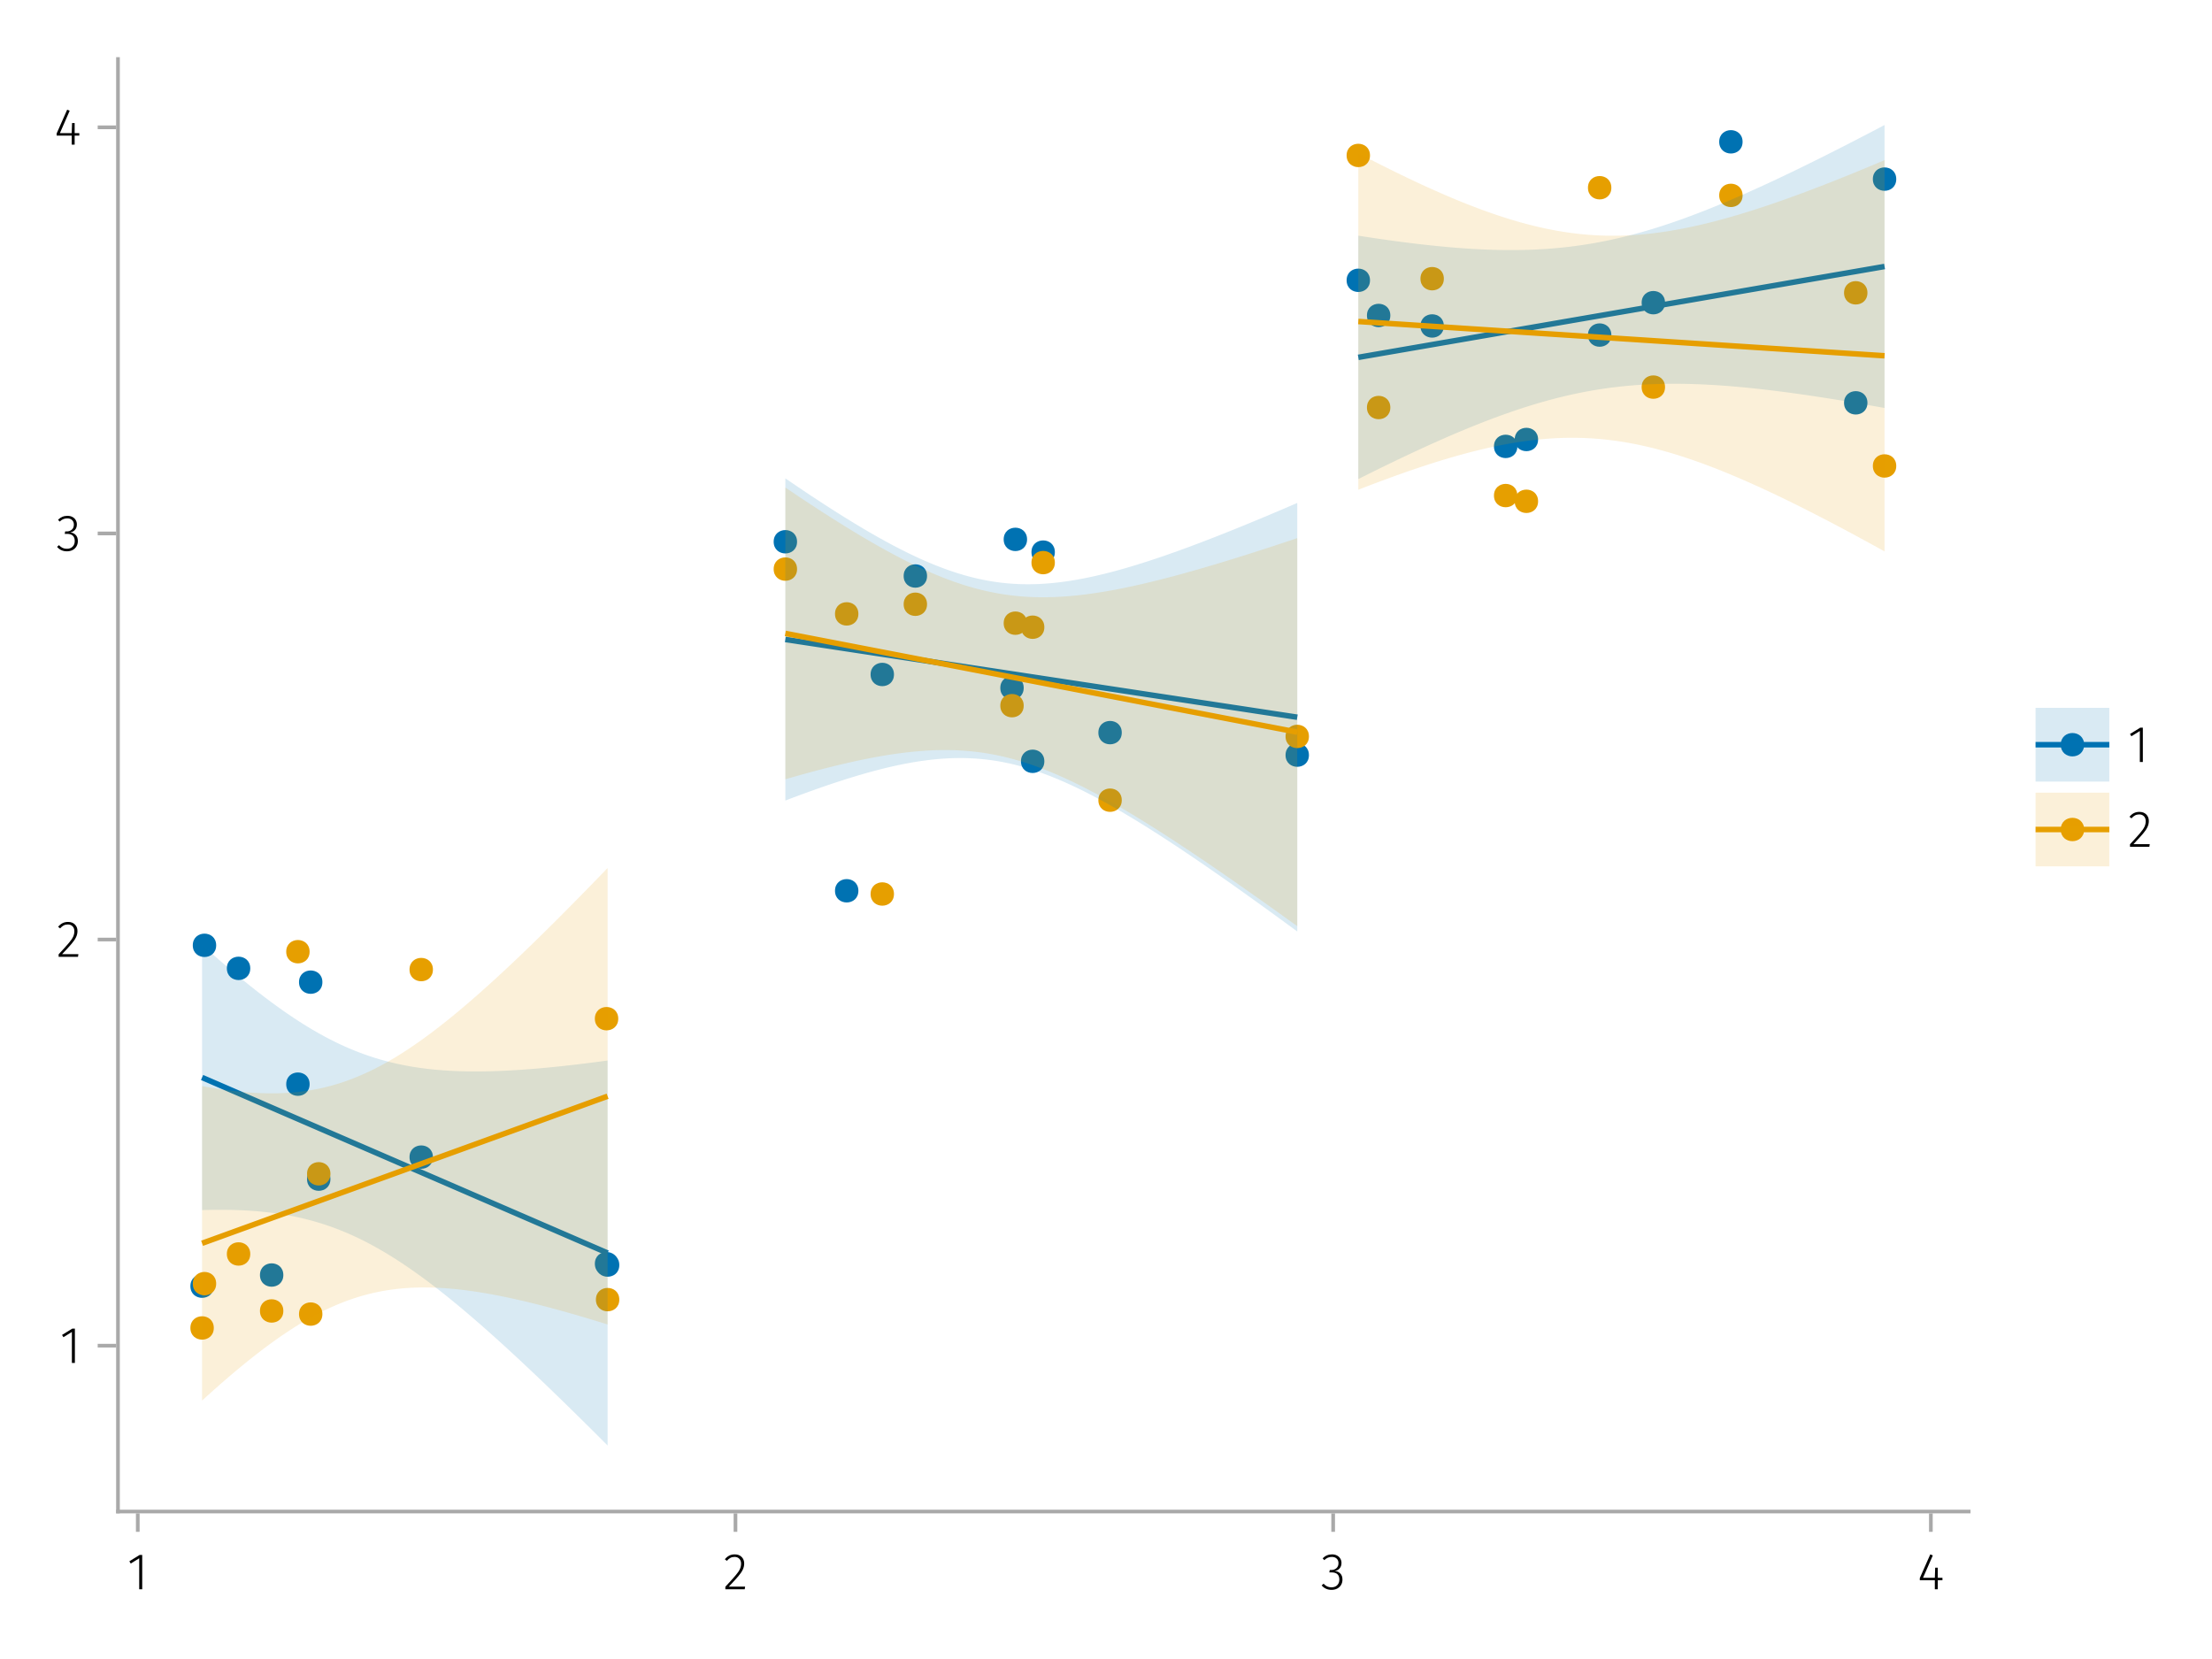 <?xml version="1.0" encoding="UTF-8"?>
<svg xmlns="http://www.w3.org/2000/svg" xmlns:xlink="http://www.w3.org/1999/xlink" width="600" height="450" viewBox="0 0 600 450">
<defs>
<g>
<g id="glyph-0-0-82f6afdc">
<path d="M 4.094 -9.312 L 4.094 0 L 3.281 0 L 3.281 -8.406 L 0.984 -6.984 L 0.609 -7.594 L 3.391 -9.312 Z M 4.094 -9.312 "/>
</g>
<g id="glyph-1-0-82f6afdc">
<path d="M 3.156 -9.469 C 3.938 -9.469 4.555 -9.238 5.016 -8.781 C 5.484 -8.32 5.719 -7.734 5.719 -7.016 C 5.719 -6.41 5.586 -5.844 5.328 -5.312 C 5.078 -4.781 4.68 -4.195 4.141 -3.562 C 3.609 -2.926 2.742 -1.977 1.547 -0.719 L 5.969 -0.719 L 5.859 0 L 0.609 0 L 0.609 -0.688 C 1.879 -2.051 2.789 -3.062 3.344 -3.719 C 3.906 -4.375 4.301 -4.941 4.531 -5.422 C 4.758 -5.898 4.875 -6.414 4.875 -6.969 C 4.875 -7.52 4.711 -7.957 4.391 -8.281 C 4.066 -8.613 3.641 -8.781 3.109 -8.781 C 2.68 -8.781 2.301 -8.691 1.969 -8.516 C 1.633 -8.336 1.316 -8.07 1.016 -7.719 L 0.469 -8.141 C 0.832 -8.586 1.234 -8.922 1.672 -9.141 C 2.109 -9.359 2.602 -9.469 3.156 -9.469 Z M 3.156 -9.469 "/>
</g>
<g id="glyph-1-1-82f6afdc">
<path d="M 6.766 -3.125 L 6.766 -2.453 L 5.5 -2.453 L 5.5 0 L 4.703 0 L 4.703 -2.453 L 0.625 -2.453 L 0.625 -3.047 L 3.469 -9.469 L 4.156 -9.188 L 1.5 -3.125 L 4.703 -3.125 L 4.797 -5.859 L 5.5 -5.859 L 5.5 -3.125 Z M 6.766 -3.125 "/>
</g>
<g id="glyph-1-2-82f6afdc">
<path d="M 4.094 -9.312 L 4.094 0 L 3.281 0 L 3.281 -8.406 L 0.984 -6.984 L 0.609 -7.594 L 3.391 -9.312 Z M 4.094 -9.312 "/>
</g>
<g id="glyph-2-0-82f6afdc">
<path d="M 3.094 -9.469 C 3.613 -9.469 4.066 -9.363 4.453 -9.156 C 4.848 -8.945 5.145 -8.664 5.344 -8.312 C 5.551 -7.969 5.656 -7.578 5.656 -7.141 C 5.656 -6.535 5.484 -6.039 5.141 -5.656 C 4.805 -5.281 4.367 -5.047 3.828 -4.953 C 4.43 -4.922 4.93 -4.703 5.328 -4.297 C 5.723 -3.898 5.922 -3.344 5.922 -2.625 C 5.922 -2.082 5.797 -1.602 5.547 -1.188 C 5.305 -0.77 4.961 -0.441 4.516 -0.203 C 4.066 0.035 3.547 0.156 2.953 0.156 C 1.867 0.156 0.977 -0.242 0.281 -1.047 L 0.797 -1.516 C 1.117 -1.172 1.445 -0.922 1.781 -0.766 C 2.125 -0.609 2.504 -0.531 2.922 -0.531 C 3.598 -0.531 4.125 -0.723 4.5 -1.109 C 4.883 -1.492 5.078 -2 5.078 -2.625 C 5.078 -3.926 4.379 -4.578 2.984 -4.578 L 2.359 -4.578 L 2.484 -5.234 L 2.922 -5.234 C 3.453 -5.234 3.906 -5.395 4.281 -5.719 C 4.656 -6.039 4.844 -6.5 4.844 -7.094 C 4.844 -7.613 4.676 -8.023 4.344 -8.328 C 4.02 -8.629 3.586 -8.781 3.047 -8.781 C 2.66 -8.781 2.301 -8.711 1.969 -8.578 C 1.645 -8.441 1.316 -8.219 0.984 -7.906 L 0.547 -8.406 C 0.922 -8.77 1.312 -9.035 1.719 -9.203 C 2.133 -9.379 2.594 -9.469 3.094 -9.469 Z M 3.094 -9.469 "/>
</g>
<g id="glyph-3-0-82f6afdc">
<path d="M 3.156 -9.469 C 3.938 -9.469 4.555 -9.238 5.016 -8.781 C 5.484 -8.32 5.719 -7.734 5.719 -7.016 C 5.719 -6.41 5.586 -5.844 5.328 -5.312 C 5.078 -4.781 4.68 -4.195 4.141 -3.562 C 3.609 -2.926 2.742 -1.977 1.547 -0.719 L 5.969 -0.719 L 5.859 0 L 0.609 0 L 0.609 -0.688 C 1.879 -2.051 2.789 -3.062 3.344 -3.719 C 3.906 -4.375 4.301 -4.941 4.531 -5.422 C 4.758 -5.898 4.875 -6.414 4.875 -6.969 C 4.875 -7.52 4.711 -7.957 4.391 -8.281 C 4.066 -8.613 3.641 -8.781 3.109 -8.781 C 2.68 -8.781 2.301 -8.691 1.969 -8.516 C 1.633 -8.336 1.316 -8.07 1.016 -7.719 L 0.469 -8.141 C 0.832 -8.586 1.234 -8.922 1.672 -9.141 C 2.109 -9.359 2.602 -9.469 3.156 -9.469 Z M 3.156 -9.469 "/>
</g>
<g id="glyph-4-0-82f6afdc">
<path d="M 3.094 -9.469 C 3.613 -9.469 4.066 -9.363 4.453 -9.156 C 4.848 -8.945 5.145 -8.664 5.344 -8.312 C 5.551 -7.969 5.656 -7.578 5.656 -7.141 C 5.656 -6.535 5.484 -6.039 5.141 -5.656 C 4.805 -5.281 4.367 -5.047 3.828 -4.953 C 4.43 -4.922 4.93 -4.703 5.328 -4.297 C 5.723 -3.898 5.922 -3.344 5.922 -2.625 C 5.922 -2.082 5.797 -1.602 5.547 -1.188 C 5.305 -0.77 4.961 -0.441 4.516 -0.203 C 4.066 0.035 3.547 0.156 2.953 0.156 C 1.867 0.156 0.977 -0.242 0.281 -1.047 L 0.797 -1.516 C 1.117 -1.172 1.445 -0.922 1.781 -0.766 C 2.125 -0.609 2.504 -0.531 2.922 -0.531 C 3.598 -0.531 4.125 -0.723 4.5 -1.109 C 4.883 -1.492 5.078 -2 5.078 -2.625 C 5.078 -3.926 4.379 -4.578 2.984 -4.578 L 2.359 -4.578 L 2.484 -5.234 L 2.922 -5.234 C 3.453 -5.234 3.906 -5.395 4.281 -5.719 C 4.656 -6.039 4.844 -6.5 4.844 -7.094 C 4.844 -7.613 4.676 -8.023 4.344 -8.328 C 4.02 -8.629 3.586 -8.781 3.047 -8.781 C 2.66 -8.781 2.301 -8.711 1.969 -8.578 C 1.645 -8.441 1.316 -8.219 0.984 -7.906 L 0.547 -8.406 C 0.922 -8.77 1.312 -9.035 1.719 -9.203 C 2.133 -9.379 2.594 -9.469 3.094 -9.469 Z M 3.094 -9.469 "/>
</g>
<g id="glyph-5-0-82f6afdc">
<path d="M 6.766 -3.125 L 6.766 -2.453 L 5.5 -2.453 L 5.5 0 L 4.703 0 L 4.703 -2.453 L 0.625 -2.453 L 0.625 -3.047 L 3.469 -9.469 L 4.156 -9.188 L 1.5 -3.125 L 4.703 -3.125 L 4.797 -5.859 L 5.5 -5.859 L 5.5 -3.125 Z M 6.766 -3.125 "/>
</g>
<g id="glyph-6-0-82f6afdc">
<path d="M 3.156 -9.469 C 3.938 -9.469 4.555 -9.238 5.016 -8.781 C 5.484 -8.32 5.719 -7.734 5.719 -7.016 C 5.719 -6.41 5.586 -5.844 5.328 -5.312 C 5.078 -4.781 4.68 -4.195 4.141 -3.562 C 3.609 -2.926 2.742 -1.977 1.547 -0.719 L 5.969 -0.719 L 5.859 0 L 0.609 0 L 0.609 -0.688 C 1.879 -2.051 2.789 -3.062 3.344 -3.719 C 3.906 -4.375 4.301 -4.941 4.531 -5.422 C 4.758 -5.898 4.875 -6.414 4.875 -6.969 C 4.875 -7.52 4.711 -7.957 4.391 -8.281 C 4.066 -8.613 3.641 -8.781 3.109 -8.781 C 2.68 -8.781 2.301 -8.691 1.969 -8.516 C 1.633 -8.336 1.316 -8.07 1.016 -7.719 L 0.469 -8.141 C 0.832 -8.586 1.234 -8.922 1.672 -9.141 C 2.109 -9.359 2.602 -9.469 3.156 -9.469 Z M 3.156 -9.469 "/>
</g>
</g>
</defs>
<rect x="-60" y="-45" width="720" height="540" fill="rgb(100%, 100%, 100%)" fill-opacity="1"/>
<path fill-rule="nonzero" fill="rgb(100%, 100%, 100%)" fill-opacity="1" d="M 32 410 L 534 410 L 534 16 L 32 16 Z M 32 410 "/>
<g fill="rgb(0%, 0%, 0%)" fill-opacity="1">
<use xlink:href="#glyph-0-0-82f6afdc" x="34.479" y="431.09"/>
</g>
<g fill="rgb(0%, 0%, 0%)" fill-opacity="1">
<use xlink:href="#glyph-1-0-82f6afdc" x="196.142" y="431.09"/>
</g>
<g fill="rgb(0%, 0%, 0%)" fill-opacity="1">
<use xlink:href="#glyph-2-0-82f6afdc" x="358.217" y="431.09"/>
</g>
<g fill="rgb(0%, 0%, 0%)" fill-opacity="1">
<use xlink:href="#glyph-1-1-82f6afdc" x="520.118" y="431.09"/>
</g>
<g fill="rgb(0%, 0%, 0%)" fill-opacity="1">
<use xlink:href="#glyph-0-0-82f6afdc" x="16.218" y="369.695"/>
</g>
<g fill="rgb(0%, 0%, 0%)" fill-opacity="1">
<use xlink:href="#glyph-3-0-82f6afdc" x="15.294" y="259.54"/>
</g>
<g fill="rgb(0%, 0%, 0%)" fill-opacity="1">
<use xlink:href="#glyph-4-0-82f6afdc" x="15.196" y="149.386"/>
</g>
<g fill="rgb(0%, 0%, 0%)" fill-opacity="1">
<use xlink:href="#glyph-5-0-82f6afdc" x="14.748" y="39.231"/>
</g>
<path fill-rule="nonzero" fill="rgb(0%, 44.706%, 69.804%)" fill-opacity="1" d="M 89.629 319.836 C 89.629 315.609 83.285 315.609 83.285 319.836 C 83.285 324.066 89.629 324.066 89.629 319.836 Z M 89.629 319.836 "/>
<path fill-rule="nonzero" fill="rgb(0%, 44.706%, 69.804%)" fill-opacity="1" d="M 58.637 256.414 C 58.637 252.188 52.293 252.188 52.293 256.414 C 52.293 260.645 58.637 260.645 58.637 256.414 Z M 58.637 256.414 "/>
<path fill-rule="nonzero" fill="rgb(0%, 44.706%, 69.804%)" fill-opacity="1" d="M 57.992 348.867 C 57.992 344.637 51.645 344.637 51.645 348.867 C 51.645 353.098 57.992 353.098 57.992 348.867 Z M 57.992 348.867 "/>
<path fill-rule="nonzero" fill="rgb(0%, 44.706%, 69.804%)" fill-opacity="1" d="M 117.43 313.863 C 117.43 309.633 111.082 309.633 111.082 313.863 C 111.082 318.094 117.43 318.094 117.43 313.863 Z M 117.43 313.863 "/>
<path fill-rule="nonzero" fill="rgb(0%, 44.706%, 69.804%)" fill-opacity="1" d="M 76.855 345.848 C 76.855 341.617 70.512 341.617 70.512 345.848 C 70.512 350.078 76.855 350.078 76.855 345.848 Z M 76.855 345.848 "/>
<path fill-rule="nonzero" fill="rgb(0%, 44.706%, 69.804%)" fill-opacity="1" d="M 87.449 266.406 C 87.449 262.176 81.105 262.176 81.105 266.406 C 81.105 270.637 87.449 270.637 87.449 266.406 Z M 87.449 266.406 "/>
<path fill-rule="nonzero" fill="rgb(0%, 44.706%, 69.804%)" fill-opacity="1" d="M 83.98 294.074 C 83.98 289.844 77.637 289.844 77.637 294.074 C 77.637 298.305 83.98 298.305 83.98 294.074 Z M 83.98 294.074 "/>
<path fill-rule="nonzero" fill="rgb(0%, 44.706%, 69.804%)" fill-opacity="1" d="M 167.984 343.141 C 167.984 338.91 161.637 338.91 161.637 343.141 C 161.637 347.371 167.984 347.371 167.984 343.141 Z M 167.984 343.141 "/>
<path fill-rule="nonzero" fill="rgb(0%, 44.706%, 69.804%)" fill-opacity="1" d="M 67.883 262.664 C 67.883 258.434 61.535 258.434 61.535 262.664 C 61.535 266.895 67.883 266.895 67.883 262.664 Z M 67.883 262.664 "/>
<path fill-rule="nonzero" fill="rgb(0%, 44.706%, 69.804%)" fill-opacity="1" d="M 167.699 342.781 C 167.699 338.551 161.352 338.551 161.352 342.781 C 161.352 347.012 167.699 347.012 167.699 342.781 Z M 167.699 342.781 "/>
<path fill-rule="nonzero" fill="rgb(0%, 44.706%, 69.804%)" fill-opacity="1" d="M 242.488 182.949 C 242.488 178.719 236.145 178.719 236.145 182.949 C 236.145 187.18 242.488 187.18 242.488 182.949 Z M 242.488 182.949 "/>
<path fill-rule="nonzero" fill="rgb(0%, 44.706%, 69.804%)" fill-opacity="1" d="M 251.457 156.238 C 251.457 152.008 245.113 152.008 245.113 156.238 C 245.113 160.469 251.457 160.469 251.457 156.238 Z M 251.457 156.238 "/>
<path fill-rule="nonzero" fill="rgb(0%, 44.706%, 69.804%)" fill-opacity="1" d="M 355.047 204.828 C 355.047 200.598 348.703 200.598 348.703 204.828 C 348.703 209.055 355.047 209.055 355.047 204.828 Z M 355.047 204.828 "/>
<path fill-rule="nonzero" fill="rgb(0%, 44.706%, 69.804%)" fill-opacity="1" d="M 232.836 241.621 C 232.836 237.391 226.492 237.391 226.492 241.621 C 226.492 245.852 232.836 245.852 232.836 241.621 Z M 232.836 241.621 "/>
<path fill-rule="nonzero" fill="rgb(0%, 44.706%, 69.804%)" fill-opacity="1" d="M 283.277 206.504 C 283.277 202.273 276.934 202.273 276.934 206.504 C 276.934 210.734 283.277 210.734 283.277 206.504 Z M 283.277 206.504 "/>
<path fill-rule="nonzero" fill="rgb(0%, 44.706%, 69.804%)" fill-opacity="1" d="M 278.59 146.305 C 278.59 142.074 272.246 142.074 272.246 146.305 C 272.246 150.535 278.59 150.535 278.59 146.305 Z M 278.59 146.305 "/>
<path fill-rule="nonzero" fill="rgb(0%, 44.706%, 69.804%)" fill-opacity="1" d="M 304.277 198.723 C 304.277 194.492 297.93 194.492 297.93 198.723 C 297.93 202.953 304.277 202.953 304.277 198.723 Z M 304.277 198.723 "/>
<path fill-rule="nonzero" fill="rgb(0%, 44.706%, 69.804%)" fill-opacity="1" d="M 286.129 149.758 C 286.129 145.527 279.781 145.527 279.781 149.758 C 279.781 153.988 286.129 153.988 286.129 149.758 Z M 286.129 149.758 "/>
<path fill-rule="nonzero" fill="rgb(0%, 44.706%, 69.804%)" fill-opacity="1" d="M 277.676 186.598 C 277.676 182.367 271.332 182.367 271.332 186.598 C 271.332 190.828 277.676 190.828 277.676 186.598 Z M 277.676 186.598 "/>
<path fill-rule="nonzero" fill="rgb(0%, 44.706%, 69.804%)" fill-opacity="1" d="M 216.199 146.949 C 216.199 142.719 209.855 142.719 209.855 146.949 C 209.855 151.18 216.199 151.18 216.199 146.949 Z M 216.199 146.949 "/>
<path fill-rule="nonzero" fill="rgb(0%, 44.706%, 69.804%)" fill-opacity="1" d="M 451.637 82.102 C 451.637 77.871 445.293 77.871 445.293 82.102 C 445.293 86.332 451.637 86.332 451.637 82.102 Z M 451.637 82.102 "/>
<path fill-rule="nonzero" fill="rgb(0%, 44.706%, 69.804%)" fill-opacity="1" d="M 506.539 109.27 C 506.539 105.039 500.195 105.039 500.195 109.27 C 500.195 113.496 506.539 113.496 506.539 109.27 Z M 506.539 109.27 "/>
<path fill-rule="nonzero" fill="rgb(0%, 44.706%, 69.804%)" fill-opacity="1" d="M 437.074 90.887 C 437.074 86.656 430.73 86.656 430.73 90.887 C 430.73 95.117 437.074 95.117 437.074 90.887 Z M 437.074 90.887 "/>
<path fill-rule="nonzero" fill="rgb(0%, 44.706%, 69.804%)" fill-opacity="1" d="M 377.125 85.57 C 377.125 81.34 370.781 81.34 370.781 85.57 C 370.781 89.801 377.125 89.801 377.125 85.57 Z M 377.125 85.57 "/>
<path fill-rule="nonzero" fill="rgb(0%, 44.706%, 69.804%)" fill-opacity="1" d="M 417.203 119.211 C 417.203 114.98 410.859 114.98 410.859 119.211 C 410.859 123.438 417.203 123.438 417.203 119.211 Z M 417.203 119.211 "/>
<path fill-rule="nonzero" fill="rgb(0%, 44.706%, 69.804%)" fill-opacity="1" d="M 472.672 38.469 C 472.672 34.238 466.328 34.238 466.328 38.469 C 466.328 42.699 472.672 42.699 472.672 38.469 Z M 472.672 38.469 "/>
<path fill-rule="nonzero" fill="rgb(0%, 44.706%, 69.804%)" fill-opacity="1" d="M 514.355 48.582 C 514.355 44.352 508.008 44.352 508.008 48.582 C 508.008 52.812 514.355 52.812 514.355 48.582 Z M 514.355 48.582 "/>
<path fill-rule="nonzero" fill="rgb(0%, 44.706%, 69.804%)" fill-opacity="1" d="M 411.582 121.082 C 411.582 116.852 405.234 116.852 405.234 121.082 C 405.234 125.312 411.582 125.312 411.582 121.082 Z M 411.582 121.082 "/>
<path fill-rule="nonzero" fill="rgb(0%, 44.706%, 69.804%)" fill-opacity="1" d="M 371.609 76.031 C 371.609 71.801 365.266 71.801 365.266 76.031 C 365.266 80.258 371.609 80.258 371.609 76.031 Z M 371.609 76.031 "/>
<path fill-rule="nonzero" fill="rgb(0%, 44.706%, 69.804%)" fill-opacity="1" d="M 391.641 88.418 C 391.641 84.188 385.297 84.188 385.297 88.418 C 385.297 92.648 391.641 92.648 391.641 88.418 Z M 391.641 88.418 "/>
<path fill-rule="nonzero" fill="rgb(90.196%, 62.353%, 0%)" fill-opacity="1" d="M 89.629 318.391 C 89.629 314.16 83.285 314.16 83.285 318.391 C 83.285 322.621 89.629 322.621 89.629 318.391 Z M 89.629 318.391 "/>
<path fill-rule="nonzero" fill="rgb(90.196%, 62.353%, 0%)" fill-opacity="1" d="M 58.637 348.184 C 58.637 343.953 52.293 343.953 52.293 348.184 C 52.293 352.414 58.637 352.414 58.637 348.184 Z M 58.637 348.184 "/>
<path fill-rule="nonzero" fill="rgb(90.196%, 62.353%, 0%)" fill-opacity="1" d="M 57.992 360.203 C 57.992 355.973 51.645 355.973 51.645 360.203 C 51.645 364.434 57.992 364.434 57.992 360.203 Z M 57.992 360.203 "/>
<path fill-rule="nonzero" fill="rgb(90.196%, 62.353%, 0%)" fill-opacity="1" d="M 117.43 262.996 C 117.43 258.766 111.082 258.766 111.082 262.996 C 111.082 267.223 117.43 267.223 117.43 262.996 Z M 117.43 262.996 "/>
<path fill-rule="nonzero" fill="rgb(90.196%, 62.353%, 0%)" fill-opacity="1" d="M 76.855 355.594 C 76.855 351.363 70.512 351.363 70.512 355.594 C 70.512 359.824 76.855 359.824 76.855 355.594 Z M 76.855 355.594 "/>
<path fill-rule="nonzero" fill="rgb(90.196%, 62.353%, 0%)" fill-opacity="1" d="M 87.449 356.441 C 87.449 352.211 81.105 352.211 81.105 356.441 C 81.105 360.672 87.449 360.672 87.449 356.441 Z M 87.449 356.441 "/>
<path fill-rule="nonzero" fill="rgb(90.196%, 62.353%, 0%)" fill-opacity="1" d="M 83.98 258.145 C 83.98 253.914 77.637 253.914 77.637 258.145 C 77.637 262.375 83.98 262.375 83.98 258.145 Z M 83.98 258.145 "/>
<path fill-rule="nonzero" fill="rgb(90.196%, 62.353%, 0%)" fill-opacity="1" d="M 167.984 352.52 C 167.984 348.289 161.637 348.289 161.637 352.52 C 161.637 356.75 167.984 356.75 167.984 352.52 Z M 167.984 352.52 "/>
<path fill-rule="nonzero" fill="rgb(90.196%, 62.353%, 0%)" fill-opacity="1" d="M 67.883 340.137 C 67.883 335.906 61.535 335.906 61.535 340.137 C 61.535 344.367 67.883 344.367 67.883 340.137 Z M 67.883 340.137 "/>
<path fill-rule="nonzero" fill="rgb(90.196%, 62.353%, 0%)" fill-opacity="1" d="M 167.699 276.316 C 167.699 272.086 161.352 272.086 161.352 276.316 C 161.352 280.547 167.699 280.547 167.699 276.316 Z M 167.699 276.316 "/>
<path fill-rule="nonzero" fill="rgb(90.196%, 62.353%, 0%)" fill-opacity="1" d="M 242.488 242.496 C 242.488 238.266 236.145 238.266 236.145 242.496 C 236.145 246.727 242.488 246.727 242.488 242.496 Z M 242.488 242.496 "/>
<path fill-rule="nonzero" fill="rgb(90.196%, 62.353%, 0%)" fill-opacity="1" d="M 251.457 163.902 C 251.457 159.672 245.113 159.672 245.113 163.902 C 245.113 168.129 251.457 168.129 251.457 163.902 Z M 251.457 163.902 "/>
<path fill-rule="nonzero" fill="rgb(90.196%, 62.353%, 0%)" fill-opacity="1" d="M 355.047 199.754 C 355.047 195.523 348.703 195.523 348.703 199.754 C 348.703 203.984 355.047 203.984 355.047 199.754 Z M 355.047 199.754 "/>
<path fill-rule="nonzero" fill="rgb(90.196%, 62.353%, 0%)" fill-opacity="1" d="M 232.836 166.516 C 232.836 162.285 226.492 162.285 226.492 166.516 C 226.492 170.746 232.836 170.746 232.836 166.516 Z M 232.836 166.516 "/>
<path fill-rule="nonzero" fill="rgb(90.196%, 62.353%, 0%)" fill-opacity="1" d="M 283.277 170.129 C 283.277 165.898 276.934 165.898 276.934 170.129 C 276.934 174.359 283.277 174.359 283.277 170.129 Z M 283.277 170.129 "/>
<path fill-rule="nonzero" fill="rgb(90.196%, 62.353%, 0%)" fill-opacity="1" d="M 278.59 169.035 C 278.59 164.805 272.246 164.805 272.246 169.035 C 272.246 173.266 278.59 173.266 278.59 169.035 Z M 278.59 169.035 "/>
<path fill-rule="nonzero" fill="rgb(90.196%, 62.353%, 0%)" fill-opacity="1" d="M 304.277 217.047 C 304.277 212.82 297.93 212.82 297.93 217.047 C 297.93 221.277 304.277 221.277 304.277 217.047 Z M 304.277 217.047 "/>
<path fill-rule="nonzero" fill="rgb(90.196%, 62.353%, 0%)" fill-opacity="1" d="M 286.129 152.605 C 286.129 148.375 279.781 148.375 279.781 152.605 C 279.781 156.836 286.129 156.836 286.129 152.605 Z M 286.129 152.605 "/>
<path fill-rule="nonzero" fill="rgb(90.196%, 62.353%, 0%)" fill-opacity="1" d="M 277.676 191.41 C 277.676 187.184 271.332 187.184 271.332 191.41 C 271.332 195.641 277.676 195.641 277.676 191.41 Z M 277.676 191.41 "/>
<path fill-rule="nonzero" fill="rgb(90.196%, 62.353%, 0%)" fill-opacity="1" d="M 216.199 154.363 C 216.199 150.133 209.855 150.133 209.855 154.363 C 209.855 158.594 216.199 158.594 216.199 154.363 Z M 216.199 154.363 "/>
<path fill-rule="nonzero" fill="rgb(90.196%, 62.353%, 0%)" fill-opacity="1" d="M 451.637 105 C 451.637 100.77 445.293 100.77 445.293 105 C 445.293 109.23 451.637 109.23 451.637 105 Z M 451.637 105 "/>
<path fill-rule="nonzero" fill="rgb(90.196%, 62.353%, 0%)" fill-opacity="1" d="M 506.539 79.426 C 506.539 75.195 500.195 75.195 500.195 79.426 C 500.195 83.656 506.539 83.656 506.539 79.426 Z M 506.539 79.426 "/>
<path fill-rule="nonzero" fill="rgb(90.196%, 62.353%, 0%)" fill-opacity="1" d="M 437.074 50.922 C 437.074 46.691 430.73 46.691 430.73 50.922 C 430.73 55.148 437.074 55.148 437.074 50.922 Z M 437.074 50.922 "/>
<path fill-rule="nonzero" fill="rgb(90.196%, 62.353%, 0%)" fill-opacity="1" d="M 377.125 110.543 C 377.125 106.312 370.781 106.312 370.781 110.543 C 370.781 114.77 377.125 114.77 377.125 110.543 Z M 377.125 110.543 "/>
<path fill-rule="nonzero" fill="rgb(90.196%, 62.353%, 0%)" fill-opacity="1" d="M 417.203 135.977 C 417.203 131.746 410.859 131.746 410.859 135.977 C 410.859 140.207 417.203 140.207 417.203 135.977 Z M 417.203 135.977 "/>
<path fill-rule="nonzero" fill="rgb(90.196%, 62.353%, 0%)" fill-opacity="1" d="M 472.672 52.996 C 472.672 48.77 466.328 48.77 466.328 52.996 C 466.328 57.227 472.672 57.227 472.672 52.996 Z M 472.672 52.996 "/>
<path fill-rule="nonzero" fill="rgb(90.196%, 62.353%, 0%)" fill-opacity="1" d="M 514.355 126.391 C 514.355 122.16 508.008 122.16 508.008 126.391 C 508.008 130.621 514.355 130.621 514.355 126.391 Z M 514.355 126.391 "/>
<path fill-rule="nonzero" fill="rgb(90.196%, 62.353%, 0%)" fill-opacity="1" d="M 411.582 134.422 C 411.582 130.191 405.234 130.191 405.234 134.422 C 405.234 138.648 411.582 138.648 411.582 134.422 Z M 411.582 134.422 "/>
<path fill-rule="nonzero" fill="rgb(90.196%, 62.353%, 0%)" fill-opacity="1" d="M 371.609 42.164 C 371.609 37.934 365.266 37.934 365.266 42.164 C 365.266 46.391 371.609 46.391 371.609 42.164 Z M 371.609 42.164 "/>
<path fill-rule="nonzero" fill="rgb(90.196%, 62.353%, 0%)" fill-opacity="1" d="M 391.641 75.594 C 391.641 71.363 385.297 71.363 385.297 75.594 C 385.297 79.824 391.641 79.824 391.641 75.594 Z M 391.641 75.594 "/>
<path fill="none" stroke-width="1.5" stroke-linecap="butt" stroke-linejoin="miter" stroke="rgb(0%, 44.706%, 69.804%)" stroke-opacity="1" stroke-miterlimit="2" d="M 54.816 292.262 L 55.371 292.504 L 55.922 292.742 L 56.477 292.98 L 57.027 293.219 L 57.582 293.461 L 58.133 293.699 L 58.688 293.938 L 59.238 294.176 L 59.793 294.418 L 60.344 294.656 L 60.898 294.895 L 61.449 295.133 L 62.004 295.375 L 62.555 295.613 L 63.109 295.852 L 63.66 296.09 L 64.215 296.332 L 64.766 296.57 L 65.32 296.809 L 65.871 297.047 L 66.426 297.289 L 66.977 297.527 L 67.531 297.766 L 68.082 298.004 L 68.637 298.246 L 69.188 298.484 L 69.742 298.723 L 70.293 298.961 L 70.848 299.203 L 71.398 299.441 L 71.953 299.68 L 72.504 299.918 L 73.059 300.16 L 73.609 300.398 L 74.164 300.637 L 74.715 300.875 L 75.27 301.117 L 75.82 301.355 L 76.375 301.594 L 76.926 301.832 L 77.48 302.074 L 78.031 302.312 L 78.586 302.551 L 79.137 302.789 L 79.691 303.031 L 80.242 303.27 L 80.797 303.508 L 81.348 303.746 L 81.902 303.988 L 82.453 304.227 L 83.008 304.465 L 83.559 304.703 L 84.113 304.945 L 84.664 305.184 L 85.219 305.422 L 85.77 305.66 L 86.324 305.902 L 86.875 306.141 L 87.43 306.379 L 87.98 306.617 L 88.535 306.859 L 89.086 307.098 L 89.641 307.336 L 90.191 307.578 L 90.746 307.816 L 91.297 308.055 L 91.852 308.293 L 92.402 308.535 L 92.957 308.773 L 93.508 309.012 L 94.062 309.25 L 94.613 309.492 L 95.168 309.73 L 95.719 309.969 L 96.273 310.207 L 96.824 310.449 L 97.379 310.688 L 97.93 310.926 L 98.484 311.164 L 99.035 311.406 L 99.59 311.645 L 100.141 311.883 L 100.695 312.121 L 101.246 312.363 L 101.801 312.602 L 102.352 312.84 L 102.906 313.078 L 103.457 313.32 L 104.012 313.559 L 104.562 313.797 L 105.117 314.035 L 105.668 314.277 L 106.223 314.516 L 106.773 314.754 L 107.328 314.992 L 107.879 315.234 L 108.434 315.473 L 108.984 315.711 L 109.539 315.949 L 110.09 316.191 L 110.645 316.43 L 111.195 316.668 L 111.75 316.906 L 112.301 317.148 L 112.855 317.387 L 113.406 317.625 L 113.961 317.863 L 114.512 318.105 L 115.066 318.344 L 115.617 318.582 L 116.172 318.82 L 116.723 319.062 L 117.277 319.301 L 117.828 319.539 L 118.383 319.777 L 118.934 320.02 L 119.488 320.258 L 120.039 320.496 L 120.594 320.734 L 121.145 320.977 L 121.699 321.215 L 122.25 321.453 L 122.805 321.691 L 123.355 321.934 L 123.91 322.172 L 124.461 322.41 L 125.016 322.648 L 125.566 322.891 L 126.121 323.129 L 126.672 323.367 L 127.227 323.609 L 127.777 323.848 L 128.332 324.086 L 128.883 324.324 L 129.438 324.566 L 129.988 324.805 L 130.543 325.043 L 131.094 325.281 L 131.648 325.523 L 132.199 325.762 L 132.754 326 L 133.305 326.238 L 133.859 326.48 L 134.41 326.719 L 134.965 326.957 L 135.516 327.195 L 136.07 327.438 L 136.621 327.676 L 137.176 327.914 L 137.727 328.152 L 138.281 328.395 L 138.832 328.633 L 139.387 328.871 L 139.938 329.109 L 140.492 329.352 L 141.043 329.59 L 141.598 329.828 L 142.148 330.066 L 142.703 330.309 L 143.254 330.547 L 143.809 330.785 L 144.359 331.023 L 144.914 331.266 L 145.465 331.504 L 146.02 331.742 L 146.57 331.98 L 147.125 332.223 L 147.676 332.461 L 148.23 332.699 L 148.781 332.938 L 149.336 333.18 L 149.887 333.418 L 150.441 333.656 L 150.992 333.895 L 151.547 334.137 L 152.098 334.375 L 152.652 334.613 L 153.203 334.852 L 153.758 335.094 L 154.309 335.332 L 154.863 335.57 L 155.414 335.809 L 155.969 336.051 L 156.52 336.289 L 157.074 336.527 L 157.625 336.766 L 158.18 337.008 L 158.73 337.246 L 159.285 337.484 L 159.836 337.723 L 160.391 337.965 L 160.941 338.203 L 161.496 338.441 L 162.047 338.68 L 162.602 338.922 L 163.152 339.16 L 163.707 339.398 L 164.258 339.641 L 164.812 339.879 "/>
<path fill-rule="nonzero" fill="rgb(0%, 44.706%, 69.804%)" fill-opacity="0.15" d="M 54.816 256.293 L 55.371 256.789 L 55.922 257.281 L 56.477 257.773 L 57.027 258.262 L 57.582 258.75 L 58.133 259.234 L 58.688 259.719 L 59.238 260.199 L 59.793 260.68 L 60.344 261.156 L 60.898 261.633 L 61.449 262.105 L 62.004 262.574 L 62.555 263.043 L 63.109 263.508 L 63.66 263.973 L 64.215 264.434 L 64.766 264.895 L 65.32 265.348 L 65.871 265.801 L 66.426 266.254 L 66.977 266.699 L 67.531 267.145 L 68.082 267.59 L 68.637 268.027 L 69.188 268.465 L 69.742 268.898 L 70.293 269.328 L 70.848 269.754 L 71.398 270.18 L 71.953 270.602 L 72.504 271.016 L 73.059 271.43 L 73.609 271.844 L 74.164 272.25 L 74.715 272.652 L 75.27 273.055 L 75.82 273.449 L 76.375 273.84 L 76.926 274.23 L 77.48 274.613 L 78.031 274.996 L 78.586 275.371 L 79.137 275.746 L 79.691 276.113 L 80.242 276.48 L 80.797 276.84 L 81.348 277.195 L 81.902 277.547 L 82.453 277.895 L 83.008 278.234 L 83.559 278.574 L 84.113 278.906 L 84.664 279.238 L 85.219 279.562 L 85.77 279.879 L 86.324 280.195 L 86.875 280.504 L 87.43 280.809 L 87.98 281.109 L 88.535 281.406 L 89.086 281.695 L 89.641 281.98 L 90.191 282.262 L 90.746 282.539 L 91.297 282.809 L 91.852 283.074 L 92.402 283.332 L 92.957 283.586 L 93.508 283.836 L 94.062 284.082 L 94.613 284.32 L 95.168 284.559 L 95.719 284.785 L 96.273 285.012 L 96.824 285.23 L 97.379 285.445 L 97.93 285.652 L 98.484 285.855 L 99.035 286.055 L 99.59 286.25 L 100.141 286.438 L 100.695 286.621 L 101.246 286.801 L 101.801 286.977 L 102.352 287.145 L 102.906 287.309 L 103.457 287.469 L 104.012 287.625 L 104.562 287.773 L 105.117 287.922 L 105.668 288.062 L 106.223 288.199 L 106.773 288.332 L 107.328 288.457 L 107.879 288.582 L 108.434 288.699 L 108.984 288.816 L 109.539 288.926 L 110.09 289.031 L 110.645 289.137 L 111.195 289.234 L 111.75 289.328 L 112.301 289.418 L 112.855 289.504 L 113.406 289.586 L 113.961 289.668 L 114.512 289.742 L 115.066 289.812 L 115.617 289.883 L 116.172 289.949 L 116.723 290.008 L 117.277 290.066 L 117.828 290.121 L 118.383 290.176 L 118.934 290.223 L 119.488 290.27 L 120.039 290.312 L 120.594 290.352 L 121.145 290.387 L 121.699 290.422 L 122.25 290.453 L 122.805 290.48 L 123.355 290.508 L 123.91 290.527 L 124.461 290.551 L 125.016 290.566 L 125.566 290.582 L 126.121 290.594 L 126.672 290.605 L 127.227 290.613 L 127.777 290.621 L 128.332 290.625 L 129.438 290.625 L 129.988 290.621 L 130.543 290.617 L 131.094 290.613 L 131.648 290.602 L 132.199 290.594 L 132.754 290.578 L 133.305 290.566 L 133.859 290.551 L 134.41 290.531 L 134.965 290.512 L 135.516 290.492 L 136.07 290.469 L 136.621 290.445 L 137.176 290.418 L 137.727 290.391 L 138.281 290.359 L 138.832 290.328 L 139.387 290.297 L 139.938 290.266 L 140.492 290.23 L 141.043 290.191 L 141.598 290.156 L 142.148 290.117 L 142.703 290.078 L 143.254 290.035 L 143.809 289.992 L 144.359 289.949 L 144.914 289.902 L 145.465 289.855 L 146.02 289.809 L 146.57 289.762 L 147.125 289.711 L 147.676 289.66 L 148.23 289.609 L 148.781 289.559 L 149.336 289.504 L 149.887 289.449 L 150.441 289.395 L 150.992 289.336 L 151.547 289.277 L 152.098 289.223 L 152.652 289.16 L 153.203 289.102 L 153.758 289.039 L 154.309 288.98 L 154.863 288.918 L 155.414 288.852 L 155.969 288.789 L 156.52 288.723 L 157.074 288.656 L 157.625 288.59 L 158.18 288.523 L 158.73 288.457 L 159.285 288.387 L 159.836 288.316 L 160.391 288.246 L 160.941 288.176 L 161.496 288.105 L 162.047 288.035 L 162.602 287.961 L 163.152 287.887 L 163.707 287.812 L 164.258 287.738 L 164.812 287.664 L 164.812 392.09 L 164.258 391.539 L 163.707 390.984 L 163.152 390.434 L 162.602 389.879 L 162.047 389.328 L 161.496 388.777 L 160.941 388.23 L 160.391 387.68 L 159.836 387.133 L 159.285 386.582 L 158.73 386.035 L 158.18 385.488 L 157.625 384.945 L 157.074 384.398 L 156.52 383.855 L 155.969 383.312 L 155.414 382.77 L 154.863 382.227 L 154.309 381.684 L 153.758 381.145 L 153.203 380.605 L 152.652 380.066 L 152.098 379.527 L 151.547 378.992 L 150.992 378.457 L 150.441 377.922 L 149.887 377.387 L 149.336 376.852 L 148.781 376.32 L 148.23 375.789 L 147.676 375.258 L 147.125 374.73 L 146.57 374.203 L 146.02 373.676 L 145.465 373.148 L 144.914 372.625 L 144.359 372.102 L 143.809 371.578 L 143.254 371.059 L 142.703 370.539 L 142.148 370.02 L 141.598 369.5 L 141.043 368.984 L 140.492 368.469 L 139.938 367.957 L 139.387 367.445 L 138.832 366.934 L 138.281 366.426 L 137.727 365.918 L 137.176 365.41 L 136.621 364.906 L 136.07 364.402 L 135.516 363.902 L 134.965 363.402 L 134.41 362.906 L 133.859 362.406 L 133.305 361.914 L 132.754 361.422 L 132.199 360.93 L 131.648 360.441 L 131.094 359.953 L 130.543 359.469 L 129.988 358.984 L 129.438 358.504 L 128.883 358.023 L 128.332 357.547 L 127.777 357.074 L 127.227 356.602 L 126.672 356.129 L 126.121 355.664 L 125.566 355.195 L 125.016 354.734 L 124.461 354.273 L 123.91 353.816 L 123.355 353.359 L 122.805 352.906 L 122.25 352.457 L 121.699 352.008 L 121.145 351.562 L 120.594 351.121 L 120.039 350.684 L 119.488 350.246 L 118.934 349.812 L 118.383 349.383 L 117.828 348.957 L 117.277 348.535 L 116.723 348.113 L 116.172 347.695 L 115.617 347.281 L 115.066 346.871 L 114.512 346.465 L 113.961 346.062 L 113.406 345.664 L 112.855 345.27 L 112.301 344.875 L 111.75 344.488 L 111.195 344.105 L 110.645 343.723 L 110.09 343.348 L 109.539 342.977 L 108.984 342.609 L 108.434 342.242 L 107.879 341.883 L 107.328 341.527 L 106.773 341.18 L 106.223 340.832 L 105.668 340.488 L 105.117 340.152 L 104.562 339.82 L 104.012 339.492 L 103.457 339.168 L 102.906 338.848 L 102.352 338.535 L 101.801 338.227 L 101.246 337.922 L 100.695 337.621 L 100.141 337.328 L 99.59 337.039 L 99.035 336.754 L 98.484 336.473 L 97.93 336.199 L 97.379 335.93 L 96.824 335.664 L 96.273 335.406 L 95.719 335.152 L 95.168 334.902 L 94.613 334.66 L 94.062 334.418 L 93.508 334.188 L 92.957 333.957 L 92.402 333.734 L 91.852 333.516 L 91.297 333.301 L 90.746 333.094 L 90.191 332.891 L 89.641 332.691 L 89.086 332.5 L 88.535 332.312 L 87.98 332.129 L 87.43 331.949 L 86.875 331.777 L 86.324 331.609 L 85.77 331.445 L 85.219 331.285 L 84.664 331.129 L 84.113 330.98 L 83.559 330.836 L 83.008 330.695 L 82.453 330.559 L 81.902 330.43 L 81.348 330.301 L 80.797 330.18 L 80.242 330.059 L 79.691 329.945 L 79.137 329.836 L 78.586 329.73 L 78.031 329.629 L 77.48 329.531 L 76.926 329.438 L 76.375 329.348 L 75.82 329.262 L 75.27 329.18 L 74.715 329.102 L 74.164 329.023 L 73.609 328.953 L 73.059 328.887 L 72.504 328.82 L 71.953 328.762 L 71.398 328.703 L 70.848 328.648 L 70.293 328.598 L 69.742 328.547 L 69.188 328.504 L 68.637 328.461 L 68.082 328.422 L 67.531 328.387 L 66.977 328.352 L 66.426 328.32 L 65.871 328.293 L 65.32 328.27 L 64.766 328.246 L 64.215 328.227 L 63.66 328.211 L 63.109 328.195 L 62.555 328.18 L 62.004 328.172 L 61.449 328.164 L 60.898 328.156 L 60.344 328.156 L 59.793 328.152 L 59.238 328.152 L 58.688 328.156 L 58.133 328.16 L 57.582 328.168 L 57.027 328.18 L 56.477 328.188 L 55.922 328.203 L 55.371 328.215 L 54.816 328.23 Z M 54.816 256.293 "/>
<path fill="none" stroke-width="1.5" stroke-linecap="butt" stroke-linejoin="miter" stroke="rgb(0%, 44.706%, 69.804%)" stroke-opacity="1" stroke-miterlimit="2" d="M 213.027 173.449 L 213.727 173.555 L 214.422 173.66 L 215.82 173.871 L 216.516 173.98 L 217.914 174.191 L 218.609 174.297 L 219.309 174.402 L 220.004 174.508 L 220.703 174.613 L 221.402 174.723 L 222.098 174.828 L 222.797 174.934 L 223.492 175.039 L 224.891 175.25 L 225.586 175.355 L 226.285 175.465 L 226.984 175.57 L 227.68 175.676 L 228.379 175.781 L 229.074 175.887 L 230.473 176.098 L 231.168 176.203 L 231.867 176.312 L 232.562 176.418 L 233.961 176.629 L 234.656 176.734 L 236.055 176.945 L 236.75 177.055 L 237.449 177.16 L 238.145 177.266 L 239.543 177.477 L 240.238 177.582 L 240.938 177.688 L 241.633 177.793 L 242.332 177.902 L 243.031 178.008 L 243.727 178.113 L 245.125 178.324 L 245.82 178.43 L 246.52 178.535 L 247.215 178.645 L 248.613 178.855 L 249.309 178.961 L 250.707 179.172 L 251.402 179.277 L 252.102 179.387 L 252.797 179.492 L 254.195 179.703 L 254.891 179.809 L 255.59 179.914 L 256.285 180.02 L 256.984 180.125 L 257.684 180.234 L 258.379 180.34 L 259.777 180.551 L 260.473 180.656 L 261.172 180.762 L 261.867 180.867 L 262.566 180.977 L 263.266 181.082 L 263.961 181.188 L 264.66 181.293 L 265.355 181.398 L 266.754 181.609 L 267.449 181.719 L 268.848 181.93 L 269.543 182.035 L 270.242 182.141 L 270.938 182.246 L 272.336 182.457 L 273.031 182.566 L 273.73 182.672 L 274.426 182.777 L 275.824 182.988 L 276.52 183.094 L 277.219 183.199 L 277.918 183.309 L 278.613 183.414 L 279.312 183.52 L 280.008 183.625 L 281.406 183.836 L 282.102 183.941 L 282.801 184.051 L 283.496 184.156 L 284.895 184.367 L 285.59 184.473 L 286.988 184.684 L 287.684 184.789 L 288.383 184.898 L 289.078 185.004 L 290.477 185.215 L 291.172 185.32 L 292.57 185.531 L 293.266 185.641 L 293.965 185.746 L 294.66 185.852 L 296.059 186.062 L 296.754 186.168 L 297.453 186.273 L 298.148 186.379 L 298.848 186.488 L 299.547 186.594 L 300.242 186.699 L 301.641 186.91 L 302.336 187.016 L 303.035 187.121 L 303.73 187.23 L 305.129 187.441 L 305.824 187.547 L 306.523 187.652 L 307.219 187.758 L 307.918 187.863 L 308.617 187.973 L 309.312 188.078 L 310.711 188.289 L 311.406 188.395 L 312.105 188.5 L 312.801 188.605 L 313.5 188.711 L 314.199 188.82 L 314.895 188.926 L 315.594 189.031 L 316.289 189.137 L 317.688 189.348 L 318.383 189.453 L 319.082 189.562 L 319.781 189.668 L 320.477 189.773 L 321.176 189.879 L 321.871 189.984 L 323.27 190.195 L 323.965 190.305 L 324.664 190.41 L 325.359 190.516 L 326.758 190.727 L 327.453 190.832 L 328.852 191.043 L 329.547 191.152 L 330.246 191.258 L 330.941 191.363 L 332.34 191.574 L 333.035 191.68 L 333.734 191.785 L 334.434 191.895 L 335.129 192 L 335.828 192.105 L 336.523 192.211 L 337.922 192.422 L 338.617 192.527 L 339.316 192.633 L 340.012 192.742 L 341.41 192.953 L 342.105 193.059 L 343.504 193.27 L 344.199 193.375 L 344.898 193.484 L 345.594 193.59 L 346.992 193.801 L 347.688 193.906 L 348.387 194.012 L 349.082 194.117 L 349.781 194.227 L 350.48 194.332 L 351.176 194.438 L 351.875 194.543 "/>
<path fill-rule="nonzero" fill="rgb(0%, 44.706%, 69.804%)" fill-opacity="0.15" d="M 213.027 129.754 L 213.727 130.23 L 214.422 130.707 L 215.121 131.184 L 215.82 131.656 L 216.516 132.129 L 217.914 133.066 L 218.609 133.535 L 219.309 134 L 220.004 134.465 L 220.703 134.926 L 221.402 135.383 L 222.098 135.844 L 222.797 136.297 L 223.492 136.75 L 224.191 137.203 L 224.891 137.652 L 225.586 138.098 L 226.984 138.988 L 227.68 139.426 L 228.379 139.863 L 229.074 140.301 L 230.473 141.16 L 231.168 141.59 L 231.867 142.012 L 232.562 142.434 L 233.262 142.852 L 233.961 143.266 L 234.656 143.68 L 235.355 144.09 L 236.055 144.492 L 236.75 144.895 L 237.449 145.293 L 238.145 145.688 L 238.844 146.078 L 239.543 146.465 L 240.238 146.848 L 240.938 147.227 L 241.633 147.602 L 242.332 147.973 L 243.031 148.34 L 243.727 148.699 L 244.426 149.059 L 245.125 149.41 L 245.82 149.758 L 246.52 150.102 L 247.215 150.438 L 247.914 150.77 L 248.613 151.094 L 249.309 151.418 L 250.707 152.043 L 251.402 152.344 L 252.102 152.641 L 252.797 152.934 L 253.496 153.219 L 254.195 153.496 L 254.891 153.77 L 255.59 154.035 L 256.285 154.293 L 256.984 154.547 L 257.684 154.789 L 258.379 155.027 L 259.078 155.258 L 259.777 155.48 L 260.473 155.695 L 261.172 155.902 L 261.867 156.102 L 262.566 156.297 L 263.266 156.48 L 263.961 156.656 L 264.66 156.824 L 265.355 156.984 L 266.055 157.137 L 266.754 157.281 L 267.449 157.418 L 268.148 157.543 L 268.848 157.664 L 269.543 157.773 L 270.242 157.879 L 270.938 157.973 L 271.637 158.059 L 272.336 158.137 L 273.031 158.207 L 273.73 158.27 L 274.426 158.32 L 275.125 158.367 L 275.824 158.406 L 276.52 158.434 L 277.219 158.457 L 277.918 158.469 L 278.613 158.477 L 279.312 158.473 L 280.008 158.465 L 280.707 158.449 L 281.406 158.426 L 282.102 158.395 L 282.801 158.355 L 283.496 158.312 L 284.195 158.258 L 284.895 158.199 L 285.59 158.137 L 286.988 157.988 L 287.684 157.902 L 288.383 157.812 L 289.078 157.715 L 289.777 157.613 L 290.477 157.508 L 291.172 157.395 L 292.57 157.152 L 293.266 157.02 L 293.965 156.887 L 294.66 156.75 L 295.359 156.605 L 296.059 156.457 L 296.754 156.305 L 297.453 156.145 L 298.148 155.984 L 299.547 155.648 L 300.242 155.473 L 300.941 155.297 L 301.641 155.113 L 302.336 154.93 L 303.035 154.738 L 303.73 154.547 L 304.43 154.352 L 305.129 154.152 L 305.824 153.949 L 306.523 153.742 L 307.219 153.535 L 307.918 153.324 L 308.617 153.109 L 309.312 152.891 L 310.012 152.672 L 310.711 152.449 L 311.406 152.227 L 312.105 151.996 L 312.801 151.766 L 313.5 151.535 L 314.199 151.301 L 314.895 151.062 L 315.594 150.824 L 316.289 150.582 L 316.988 150.34 L 317.688 150.094 L 318.383 149.848 L 319.781 149.348 L 320.477 149.094 L 321.176 148.84 L 321.871 148.586 L 322.57 148.328 L 323.27 148.066 L 323.965 147.805 L 324.664 147.543 L 325.359 147.281 L 326.059 147.016 L 326.758 146.746 L 327.453 146.477 L 328.852 145.938 L 329.547 145.664 L 330.246 145.391 L 330.941 145.117 L 332.34 144.562 L 333.035 144.285 L 333.734 144.008 L 334.434 143.727 L 335.129 143.445 L 335.828 143.16 L 336.523 142.879 L 337.922 142.309 L 338.617 142.02 L 339.316 141.734 L 340.012 141.445 L 341.41 140.867 L 342.105 140.574 L 342.805 140.285 L 343.504 139.992 L 344.199 139.699 L 344.898 139.402 L 345.594 139.109 L 346.992 138.516 L 347.688 138.219 L 348.387 137.922 L 349.082 137.625 L 349.781 137.324 L 350.48 137.027 L 351.176 136.727 L 351.875 136.426 L 351.875 252.66 L 351.176 252.148 L 350.48 251.637 L 349.082 250.613 L 348.387 250.102 L 347.688 249.594 L 346.992 249.086 L 346.293 248.574 L 345.594 248.066 L 344.898 247.562 L 344.199 247.055 L 343.504 246.551 L 342.105 245.543 L 341.41 245.039 L 340.711 244.539 L 340.012 244.035 L 339.316 243.535 L 338.617 243.035 L 337.922 242.539 L 337.223 242.039 L 336.523 241.543 L 335.828 241.047 L 335.129 240.555 L 334.434 240.059 L 333.035 239.074 L 332.34 238.586 L 330.941 237.609 L 330.246 237.121 L 329.547 236.637 L 328.852 236.152 L 328.152 235.668 L 327.453 235.188 L 326.758 234.707 L 326.059 234.227 L 325.359 233.75 L 324.664 233.273 L 323.965 232.801 L 323.27 232.328 L 322.57 231.855 L 321.871 231.387 L 321.176 230.918 L 320.477 230.449 L 319.781 229.984 L 318.383 229.062 L 317.688 228.602 L 316.988 228.145 L 316.289 227.691 L 315.594 227.238 L 314.895 226.785 L 314.199 226.336 L 312.801 225.445 L 312.105 225.004 L 311.406 224.566 L 310.711 224.129 L 310.012 223.691 L 309.312 223.262 L 308.617 222.832 L 307.918 222.406 L 307.219 221.984 L 306.523 221.562 L 305.824 221.145 L 305.129 220.73 L 303.73 219.91 L 303.035 219.508 L 302.336 219.105 L 301.641 218.707 L 300.941 218.312 L 300.242 217.926 L 299.547 217.539 L 298.848 217.156 L 298.148 216.777 L 297.453 216.406 L 296.754 216.035 L 296.059 215.668 L 295.359 215.309 L 294.66 214.953 L 293.965 214.602 L 293.266 214.258 L 292.57 213.914 L 291.871 213.578 L 291.172 213.25 L 290.477 212.922 L 289.078 212.289 L 288.383 211.98 L 287.684 211.68 L 286.988 211.383 L 286.289 211.094 L 285.59 210.809 L 284.895 210.531 L 284.195 210.262 L 283.496 210 L 282.801 209.742 L 282.102 209.492 L 281.406 209.25 L 280.707 209.012 L 280.008 208.785 L 279.312 208.562 L 278.613 208.352 L 277.918 208.145 L 277.219 207.945 L 276.52 207.754 L 275.824 207.574 L 275.125 207.398 L 274.426 207.23 L 273.73 207.074 L 273.031 206.922 L 272.336 206.781 L 271.637 206.648 L 270.938 206.52 L 270.242 206.402 L 269.543 206.293 L 268.848 206.195 L 268.148 206.102 L 267.449 206.016 L 266.754 205.941 L 266.055 205.871 L 265.355 205.812 L 264.66 205.762 L 263.961 205.719 L 263.266 205.684 L 262.566 205.656 L 261.867 205.633 L 261.172 205.621 L 260.473 205.617 L 259.777 205.621 L 259.078 205.633 L 258.379 205.652 L 257.684 205.676 L 256.984 205.707 L 256.285 205.75 L 255.59 205.793 L 254.891 205.848 L 254.195 205.91 L 253.496 205.977 L 252.797 206.047 L 252.102 206.129 L 251.402 206.215 L 250.707 206.305 L 250.008 206.402 L 249.309 206.504 L 248.613 206.613 L 247.215 206.848 L 246.52 206.973 L 245.82 207.105 L 245.125 207.238 L 244.426 207.379 L 243.727 207.523 L 243.031 207.676 L 242.332 207.828 L 241.633 207.988 L 240.938 208.148 L 240.238 208.316 L 239.543 208.488 L 238.844 208.664 L 238.145 208.844 L 237.449 209.023 L 236.75 209.211 L 236.055 209.402 L 235.355 209.594 L 234.656 209.789 L 233.961 209.992 L 232.562 210.398 L 231.867 210.609 L 231.168 210.82 L 230.473 211.035 L 229.074 211.473 L 228.379 211.699 L 227.68 211.922 L 226.984 212.152 L 225.586 212.613 L 224.891 212.852 L 224.191 213.086 L 223.492 213.328 L 222.797 213.566 L 222.098 213.812 L 221.402 214.059 L 220.703 214.305 L 220.004 214.555 L 219.309 214.805 L 218.609 215.059 L 217.914 215.312 L 216.516 215.828 L 215.82 216.09 L 214.422 216.613 L 213.727 216.879 L 213.027 217.145 Z M 213.027 129.754 "/>
<path fill="none" stroke-width="1.5" stroke-linecap="butt" stroke-linejoin="miter" stroke="rgb(0%, 44.706%, 69.804%)" stroke-opacity="1" stroke-miterlimit="2" d="M 368.438 96.934 L 369.156 96.809 L 369.871 96.684 L 370.59 96.559 L 371.309 96.438 L 372.023 96.312 L 372.742 96.188 L 373.461 96.066 L 374.176 95.941 L 374.895 95.816 L 375.609 95.691 L 376.328 95.57 L 377.047 95.445 L 377.762 95.32 L 378.48 95.199 L 379.199 95.074 L 379.914 94.949 L 380.633 94.828 L 381.352 94.703 L 382.066 94.578 L 382.785 94.453 L 383.5 94.332 L 384.938 94.082 L 385.652 93.961 L 387.09 93.711 L 387.805 93.586 L 388.523 93.465 L 389.238 93.34 L 389.957 93.215 L 390.676 93.094 L 391.391 92.969 L 392.109 92.844 L 392.828 92.723 L 393.543 92.598 L 394.262 92.473 L 394.977 92.348 L 395.695 92.227 L 396.414 92.102 L 397.129 91.977 L 397.848 91.855 L 398.566 91.73 L 399.281 91.605 L 400 91.48 L 400.719 91.359 L 401.434 91.234 L 402.152 91.109 L 402.867 90.988 L 404.305 90.738 L 405.02 90.617 L 406.457 90.367 L 407.172 90.242 L 407.891 90.121 L 408.605 89.996 L 409.324 89.871 L 410.043 89.75 L 410.758 89.625 L 412.195 89.375 L 412.91 89.254 L 413.629 89.129 L 414.344 89.004 L 415.062 88.883 L 415.781 88.758 L 416.496 88.633 L 417.215 88.512 L 417.934 88.387 L 418.648 88.262 L 419.367 88.137 L 420.086 88.016 L 420.801 87.891 L 421.52 87.766 L 422.234 87.645 L 423.672 87.395 L 424.387 87.27 L 425.105 87.148 L 425.824 87.023 L 426.539 86.898 L 427.258 86.777 L 427.973 86.652 L 428.691 86.527 L 429.41 86.406 L 430.125 86.281 L 431.562 86.031 L 432.277 85.91 L 432.996 85.785 L 433.711 85.66 L 434.43 85.539 L 435.148 85.414 L 435.863 85.289 L 436.582 85.164 L 437.301 85.043 L 438.016 84.918 L 438.734 84.793 L 439.453 84.672 L 440.168 84.547 L 440.887 84.422 L 441.602 84.301 L 443.039 84.051 L 443.754 83.926 L 444.473 83.805 L 445.191 83.68 L 445.906 83.555 L 446.625 83.434 L 447.34 83.309 L 448.777 83.059 L 449.492 82.938 L 450.93 82.688 L 451.645 82.566 L 453.082 82.316 L 453.797 82.195 L 454.516 82.07 L 455.23 81.945 L 455.949 81.82 L 456.668 81.699 L 457.383 81.574 L 458.102 81.449 L 458.82 81.328 L 459.535 81.203 L 460.254 81.078 L 460.969 80.953 L 461.688 80.832 L 462.406 80.707 L 463.121 80.582 L 463.84 80.461 L 464.559 80.336 L 465.273 80.211 L 465.992 80.086 L 466.707 79.965 L 468.145 79.715 L 468.859 79.594 L 470.297 79.344 L 471.012 79.223 L 472.449 78.973 L 473.164 78.848 L 473.883 78.727 L 474.598 78.602 L 475.316 78.477 L 476.035 78.355 L 476.75 78.23 L 478.188 77.98 L 478.902 77.859 L 479.621 77.734 L 480.336 77.609 L 481.055 77.488 L 481.773 77.363 L 482.488 77.238 L 483.207 77.117 L 483.926 76.992 L 484.641 76.867 L 485.359 76.742 L 486.078 76.621 L 486.793 76.496 L 487.512 76.371 L 488.227 76.25 L 489.664 76 L 490.379 75.875 L 491.098 75.754 L 491.816 75.629 L 492.531 75.504 L 493.25 75.383 L 493.965 75.258 L 494.684 75.133 L 495.402 75.012 L 496.117 74.887 L 497.555 74.637 L 498.27 74.516 L 498.988 74.391 L 499.703 74.266 L 500.422 74.145 L 501.141 74.02 L 501.855 73.895 L 502.574 73.77 L 503.293 73.648 L 504.008 73.523 L 504.727 73.398 L 505.445 73.277 L 506.16 73.152 L 506.879 73.027 L 507.594 72.906 L 509.031 72.656 L 509.746 72.531 L 510.465 72.41 L 511.184 72.285 "/>
<path fill-rule="nonzero" fill="rgb(0%, 44.706%, 69.804%)" fill-opacity="0.15" d="M 368.438 63.926 L 369.156 64.039 L 369.871 64.148 L 371.309 64.367 L 372.023 64.477 L 372.742 64.582 L 373.461 64.691 L 374.176 64.793 L 374.895 64.898 L 375.609 65 L 377.047 65.203 L 377.762 65.301 L 378.48 65.398 L 379.199 65.492 L 379.914 65.59 L 380.633 65.68 L 381.352 65.773 L 382.066 65.863 L 382.785 65.953 L 383.5 66.039 L 384.938 66.211 L 385.652 66.293 L 386.371 66.375 L 387.09 66.453 L 387.805 66.531 L 388.523 66.605 L 389.238 66.68 L 389.957 66.754 L 390.676 66.824 L 391.391 66.891 L 392.828 67.023 L 393.543 67.086 L 394.262 67.145 L 394.977 67.203 L 396.414 67.312 L 397.129 67.363 L 397.848 67.414 L 398.566 67.457 L 399.281 67.504 L 400.719 67.582 L 401.434 67.621 L 402.152 67.652 L 402.867 67.684 L 404.305 67.738 L 405.02 67.762 L 405.738 67.781 L 406.457 67.797 L 407.172 67.809 L 407.891 67.82 L 408.605 67.828 L 409.324 67.832 L 410.758 67.832 L 412.195 67.816 L 412.91 67.801 L 413.629 67.785 L 414.344 67.766 L 415.062 67.742 L 415.781 67.715 L 416.496 67.684 L 417.215 67.648 L 417.934 67.609 L 418.648 67.566 L 419.367 67.52 L 420.086 67.469 L 420.801 67.414 L 421.52 67.355 L 422.234 67.293 L 422.953 67.227 L 423.672 67.152 L 424.387 67.078 L 425.105 67 L 425.824 66.914 L 426.539 66.824 L 427.258 66.734 L 427.973 66.637 L 428.691 66.535 L 429.41 66.43 L 430.125 66.316 L 430.844 66.203 L 431.562 66.086 L 432.277 65.961 L 432.996 65.832 L 433.711 65.699 L 434.43 65.562 L 435.148 65.422 L 435.863 65.277 L 436.582 65.129 L 437.301 64.973 L 438.016 64.812 L 438.734 64.652 L 439.453 64.484 L 440.168 64.312 L 440.887 64.137 L 441.602 63.957 L 442.32 63.773 L 443.039 63.586 L 443.754 63.391 L 444.473 63.195 L 445.191 62.996 L 445.906 62.789 L 446.625 62.582 L 447.34 62.371 L 448.059 62.156 L 448.777 61.934 L 449.492 61.711 L 450.211 61.484 L 450.93 61.254 L 451.645 61.02 L 452.363 60.781 L 453.082 60.539 L 453.797 60.297 L 454.516 60.047 L 455.23 59.797 L 455.949 59.543 L 456.668 59.285 L 457.383 59.023 L 458.82 58.492 L 459.535 58.223 L 460.254 57.949 L 460.969 57.676 L 461.688 57.395 L 462.406 57.117 L 463.121 56.832 L 463.84 56.547 L 464.559 56.258 L 465.273 55.965 L 465.992 55.672 L 466.707 55.375 L 467.426 55.078 L 468.145 54.777 L 468.859 54.473 L 469.578 54.168 L 470.297 53.859 L 471.012 53.551 L 472.449 52.926 L 473.164 52.609 L 473.883 52.289 L 474.598 51.973 L 475.316 51.648 L 476.035 51.328 L 476.75 51 L 477.469 50.676 L 478.188 50.348 L 478.902 50.016 L 479.621 49.684 L 480.336 49.352 L 481.773 48.68 L 482.488 48.34 L 483.926 47.66 L 484.641 47.32 L 485.359 46.977 L 486.078 46.629 L 486.793 46.285 L 487.512 45.938 L 488.227 45.59 L 489.664 44.887 L 490.379 44.535 L 491.098 44.18 L 491.816 43.828 L 492.531 43.473 L 493.25 43.113 L 493.965 42.758 L 495.402 42.039 L 496.117 41.676 L 496.836 41.316 L 497.555 40.953 L 498.27 40.59 L 498.988 40.227 L 499.703 39.859 L 501.141 39.125 L 501.855 38.758 L 502.574 38.391 L 503.293 38.02 L 504.008 37.652 L 504.727 37.281 L 505.445 36.906 L 506.16 36.535 L 506.879 36.164 L 507.594 35.789 L 509.031 35.039 L 509.746 34.664 L 510.465 34.285 L 511.184 33.91 L 511.184 110.66 L 509.746 110.402 L 509.031 110.273 L 508.312 110.148 L 507.594 110.02 L 506.879 109.895 L 506.16 109.77 L 505.445 109.645 L 504.727 109.52 L 504.008 109.398 L 503.293 109.273 L 501.855 109.031 L 501.141 108.91 L 500.422 108.793 L 499.703 108.672 L 498.988 108.555 L 498.27 108.438 L 497.555 108.324 L 496.836 108.207 L 496.117 108.094 L 495.402 107.98 L 494.684 107.871 L 493.965 107.758 L 493.25 107.648 L 492.531 107.539 L 491.816 107.43 L 490.379 107.219 L 489.664 107.113 L 488.227 106.91 L 487.512 106.809 L 486.793 106.707 L 486.078 106.609 L 485.359 106.512 L 484.641 106.418 L 483.926 106.32 L 483.207 106.23 L 482.488 106.137 L 481.773 106.047 L 481.055 105.957 L 480.336 105.871 L 479.621 105.785 L 478.902 105.703 L 478.188 105.617 L 477.469 105.539 L 476.75 105.457 L 476.035 105.383 L 475.316 105.305 L 474.598 105.23 L 473.883 105.16 L 473.164 105.09 L 472.449 105.023 L 471.012 104.891 L 470.297 104.832 L 469.578 104.77 L 468.859 104.711 L 468.145 104.656 L 466.707 104.555 L 465.992 104.504 L 465.273 104.457 L 464.559 104.414 L 463.121 104.336 L 462.406 104.301 L 461.688 104.266 L 460.969 104.234 L 460.254 104.207 L 459.535 104.184 L 458.82 104.16 L 458.102 104.141 L 457.383 104.125 L 456.668 104.113 L 455.949 104.102 L 455.23 104.094 L 454.516 104.09 L 453.797 104.09 L 453.082 104.094 L 451.645 104.109 L 450.93 104.125 L 450.211 104.141 L 449.492 104.16 L 448.777 104.188 L 448.059 104.215 L 447.34 104.246 L 446.625 104.281 L 445.906 104.32 L 445.191 104.363 L 444.473 104.41 L 443.754 104.461 L 443.039 104.52 L 442.32 104.578 L 441.602 104.641 L 440.887 104.707 L 440.168 104.781 L 439.453 104.855 L 438.734 104.938 L 438.016 105.023 L 437.301 105.109 L 436.582 105.203 L 435.863 105.301 L 435.148 105.406 L 434.43 105.512 L 433.711 105.621 L 432.996 105.738 L 432.277 105.855 L 431.562 105.98 L 430.844 106.109 L 430.125 106.242 L 429.41 106.379 L 427.973 106.668 L 427.258 106.82 L 426.539 106.973 L 425.824 107.133 L 425.105 107.297 L 424.387 107.465 L 423.672 107.637 L 422.953 107.812 L 422.234 107.992 L 421.52 108.18 L 420.801 108.367 L 420.086 108.559 L 418.648 108.957 L 417.934 109.164 L 417.215 109.371 L 416.496 109.586 L 415.781 109.801 L 415.062 110.02 L 414.344 110.246 L 413.629 110.473 L 412.91 110.703 L 412.195 110.938 L 411.477 111.176 L 410.758 111.418 L 410.043 111.664 L 408.605 112.164 L 407.891 112.418 L 407.172 112.676 L 406.457 112.938 L 405.02 113.469 L 404.305 113.742 L 403.586 114.012 L 402.867 114.289 L 402.152 114.566 L 401.434 114.848 L 400.719 115.133 L 399.281 115.711 L 398.566 116 L 397.129 116.594 L 396.414 116.891 L 395.695 117.191 L 394.977 117.496 L 394.262 117.801 L 393.543 118.109 L 392.828 118.418 L 392.109 118.73 L 391.391 119.047 L 390.676 119.363 L 389.957 119.68 L 389.238 120 L 388.523 120.32 L 387.805 120.645 L 387.09 120.969 L 385.652 121.625 L 384.938 121.957 L 383.5 122.621 L 382.785 122.957 L 382.066 123.293 L 381.352 123.633 L 379.914 124.312 L 379.199 124.656 L 377.762 125.344 L 377.047 125.691 L 375.609 126.387 L 374.895 126.738 L 374.176 127.086 L 373.461 127.441 L 372.742 127.793 L 372.023 128.148 L 371.309 128.504 L 370.59 128.859 L 369.871 129.219 L 369.156 129.578 L 368.438 129.938 Z M 368.438 63.926 "/>
<path fill="none" stroke-width="1.5" stroke-linecap="butt" stroke-linejoin="miter" stroke="rgb(90.196%, 62.353%, 0%)" stroke-opacity="1" stroke-miterlimit="2" d="M 54.816 337.238 L 55.371 337.039 L 55.922 336.84 L 56.477 336.637 L 57.027 336.438 L 57.582 336.238 L 58.133 336.039 L 58.688 335.836 L 59.238 335.637 L 59.793 335.438 L 60.344 335.234 L 60.898 335.035 L 61.449 334.836 L 62.004 334.633 L 62.555 334.434 L 63.109 334.234 L 63.66 334.031 L 64.215 333.832 L 64.766 333.633 L 65.32 333.43 L 65.871 333.23 L 66.426 333.031 L 66.977 332.832 L 67.531 332.629 L 68.082 332.43 L 68.637 332.23 L 69.188 332.027 L 69.742 331.828 L 70.293 331.629 L 70.848 331.426 L 71.398 331.227 L 71.953 331.027 L 72.504 330.824 L 73.059 330.625 L 73.609 330.426 L 74.164 330.223 L 74.715 330.023 L 75.27 329.824 L 75.82 329.625 L 76.375 329.422 L 76.926 329.223 L 77.48 329.023 L 78.031 328.82 L 78.586 328.621 L 79.137 328.422 L 79.691 328.219 L 80.242 328.02 L 80.797 327.82 L 81.348 327.617 L 81.902 327.418 L 82.453 327.219 L 83.008 327.016 L 83.559 326.816 L 84.113 326.617 L 84.664 326.418 L 85.219 326.215 L 85.77 326.016 L 86.324 325.816 L 86.875 325.613 L 87.43 325.414 L 87.98 325.215 L 88.535 325.012 L 89.086 324.812 L 89.641 324.613 L 90.191 324.41 L 90.746 324.211 L 91.297 324.012 L 91.852 323.809 L 92.402 323.609 L 92.957 323.41 L 93.508 323.211 L 94.062 323.008 L 94.613 322.809 L 95.168 322.609 L 95.719 322.406 L 96.273 322.207 L 96.824 322.008 L 97.379 321.805 L 97.93 321.605 L 98.484 321.406 L 99.035 321.203 L 99.59 321.004 L 100.141 320.805 L 100.695 320.602 L 101.246 320.402 L 101.801 320.203 L 102.352 320 L 102.906 319.801 L 103.457 319.602 L 104.012 319.402 L 104.562 319.199 L 105.117 319 L 105.668 318.801 L 106.223 318.598 L 106.773 318.398 L 107.328 318.199 L 107.879 317.996 L 108.434 317.797 L 108.984 317.598 L 109.539 317.395 L 110.09 317.195 L 110.645 316.996 L 111.195 316.797 L 111.75 316.594 L 112.301 316.395 L 112.855 316.195 L 113.406 315.992 L 113.961 315.793 L 114.512 315.594 L 115.066 315.391 L 115.617 315.191 L 116.172 314.992 L 116.723 314.789 L 117.277 314.59 L 117.828 314.391 L 118.383 314.188 L 118.934 313.988 L 119.488 313.789 L 120.039 313.586 L 120.594 313.387 L 121.145 313.188 L 121.699 312.988 L 122.25 312.785 L 122.805 312.586 L 123.355 312.387 L 123.91 312.184 L 124.461 311.984 L 125.016 311.785 L 125.566 311.582 L 126.121 311.383 L 126.672 311.184 L 127.227 310.98 L 127.777 310.781 L 128.332 310.582 L 128.883 310.383 L 129.438 310.18 L 129.988 309.98 L 130.543 309.781 L 131.094 309.578 L 131.648 309.379 L 132.199 309.18 L 132.754 308.977 L 133.305 308.777 L 133.859 308.578 L 134.41 308.375 L 134.965 308.176 L 135.516 307.977 L 136.07 307.773 L 136.621 307.574 L 137.176 307.375 L 137.727 307.172 L 138.281 306.973 L 138.832 306.773 L 139.387 306.574 L 139.938 306.371 L 140.492 306.172 L 141.043 305.973 L 141.598 305.77 L 142.148 305.57 L 142.703 305.371 L 143.254 305.168 L 143.809 304.969 L 144.359 304.77 L 144.914 304.566 L 145.465 304.367 L 146.02 304.168 L 146.57 303.969 L 147.125 303.766 L 147.676 303.566 L 148.23 303.367 L 148.781 303.164 L 149.336 302.965 L 149.887 302.766 L 150.441 302.562 L 150.992 302.363 L 151.547 302.164 L 152.098 301.961 L 152.652 301.762 L 153.203 301.562 L 153.758 301.359 L 154.309 301.16 L 154.863 300.961 L 155.414 300.758 L 155.969 300.559 L 156.52 300.359 L 157.074 300.16 L 157.625 299.957 L 158.18 299.758 L 158.73 299.559 L 159.285 299.355 L 159.836 299.156 L 160.391 298.957 L 160.941 298.754 L 161.496 298.555 L 162.047 298.355 L 162.602 298.152 L 163.152 297.953 L 163.707 297.754 L 164.258 297.555 L 164.812 297.352 "/>
<path fill-rule="nonzero" fill="rgb(90.196%, 62.353%, 0%)" fill-opacity="0.15" d="M 54.816 294.59 L 55.371 294.691 L 55.922 294.793 L 56.477 294.891 L 57.027 294.988 L 57.582 295.082 L 58.133 295.172 L 58.688 295.262 L 59.238 295.348 L 59.793 295.434 L 60.344 295.516 L 60.898 295.594 L 61.449 295.672 L 62.004 295.746 L 62.555 295.816 L 63.109 295.883 L 63.66 295.949 L 64.215 296.012 L 64.766 296.074 L 65.32 296.129 L 65.871 296.184 L 66.426 296.234 L 66.977 296.281 L 67.531 296.324 L 68.082 296.363 L 68.637 296.402 L 69.188 296.434 L 69.742 296.465 L 70.293 296.488 L 70.848 296.512 L 71.398 296.531 L 71.953 296.547 L 72.504 296.555 L 73.059 296.562 L 73.609 296.566 L 74.164 296.566 L 74.715 296.559 L 75.27 296.551 L 75.82 296.535 L 76.375 296.516 L 76.926 296.492 L 77.48 296.465 L 78.031 296.434 L 78.586 296.395 L 79.137 296.352 L 79.691 296.305 L 80.242 296.254 L 80.797 296.195 L 81.348 296.133 L 81.902 296.066 L 82.453 295.996 L 83.008 295.918 L 83.559 295.832 L 84.113 295.746 L 84.664 295.652 L 85.219 295.551 L 85.77 295.445 L 86.324 295.336 L 86.875 295.219 L 87.43 295.098 L 87.98 294.969 L 88.535 294.832 L 89.086 294.695 L 89.641 294.547 L 90.191 294.395 L 90.746 294.238 L 91.297 294.074 L 91.852 293.906 L 92.402 293.73 L 92.957 293.547 L 93.508 293.359 L 94.062 293.168 L 94.613 292.965 L 95.168 292.762 L 95.719 292.547 L 96.273 292.328 L 96.824 292.105 L 97.379 291.875 L 97.93 291.641 L 98.484 291.398 L 99.035 291.148 L 99.59 290.895 L 100.141 290.633 L 100.695 290.367 L 101.246 290.098 L 101.801 289.82 L 102.352 289.535 L 102.906 289.246 L 103.457 288.953 L 104.012 288.652 L 104.562 288.344 L 105.117 288.035 L 105.668 287.719 L 106.223 287.395 L 106.773 287.066 L 107.328 286.734 L 107.879 286.398 L 108.434 286.055 L 108.984 285.707 L 109.539 285.352 L 110.09 284.996 L 110.645 284.633 L 111.195 284.266 L 111.75 283.891 L 112.301 283.516 L 112.855 283.133 L 113.406 282.75 L 113.961 282.359 L 114.512 281.965 L 115.066 281.566 L 115.617 281.16 L 116.172 280.754 L 116.723 280.344 L 117.277 279.93 L 117.828 279.508 L 118.383 279.086 L 118.934 278.66 L 119.488 278.23 L 120.039 277.797 L 120.594 277.359 L 121.145 276.918 L 121.699 276.473 L 122.25 276.027 L 122.805 275.578 L 123.355 275.121 L 123.91 274.664 L 124.461 274.207 L 125.016 273.742 L 125.566 273.277 L 126.121 272.809 L 126.672 272.336 L 127.227 271.863 L 127.777 271.387 L 128.332 270.906 L 128.883 270.422 L 129.438 269.938 L 129.988 269.453 L 130.543 268.961 L 131.094 268.469 L 131.648 267.977 L 132.199 267.477 L 132.754 266.98 L 133.305 266.48 L 133.859 265.977 L 134.41 265.469 L 134.965 264.961 L 135.516 264.453 L 136.07 263.941 L 136.621 263.43 L 137.176 262.914 L 137.727 262.398 L 138.281 261.879 L 138.832 261.359 L 139.387 260.836 L 139.938 260.312 L 140.492 259.785 L 141.043 259.258 L 141.598 258.73 L 142.148 258.199 L 142.703 257.668 L 143.254 257.137 L 143.809 256.602 L 144.359 256.062 L 144.914 255.527 L 145.465 254.988 L 146.02 254.445 L 146.57 253.906 L 147.125 253.363 L 147.676 252.82 L 148.23 252.273 L 148.781 251.727 L 149.336 251.18 L 149.887 250.629 L 150.441 250.078 L 150.992 249.527 L 151.547 248.977 L 152.098 248.422 L 152.652 247.867 L 153.203 247.312 L 153.758 246.758 L 154.309 246.199 L 154.863 245.641 L 155.414 245.082 L 155.969 244.52 L 156.52 243.961 L 157.074 243.398 L 157.625 242.836 L 158.18 242.27 L 158.73 241.707 L 159.285 241.141 L 159.836 240.574 L 160.391 240.008 L 160.941 239.441 L 161.496 238.871 L 162.047 238.301 L 162.602 237.73 L 163.152 237.16 L 163.707 236.59 L 164.258 236.016 L 164.812 235.441 L 164.812 359.262 L 164.258 359.09 L 163.707 358.918 L 163.152 358.746 L 162.602 358.578 L 162.047 358.406 L 161.496 358.238 L 160.941 358.07 L 160.391 357.902 L 159.836 357.738 L 159.285 357.574 L 158.73 357.406 L 158.18 357.242 L 157.625 357.082 L 157.074 356.918 L 156.52 356.758 L 155.969 356.598 L 155.414 356.438 L 154.863 356.281 L 154.309 356.121 L 153.758 355.965 L 153.203 355.809 L 152.652 355.656 L 152.098 355.5 L 151.547 355.348 L 150.992 355.199 L 150.441 355.047 L 149.887 354.898 L 149.336 354.75 L 148.781 354.602 L 148.23 354.457 L 147.676 354.312 L 147.125 354.172 L 146.57 354.027 L 146.02 353.887 L 145.465 353.746 L 144.914 353.609 L 144.359 353.473 L 143.809 353.336 L 143.254 353.203 L 142.703 353.07 L 142.148 352.941 L 141.598 352.812 L 141.043 352.684 L 140.492 352.559 L 139.938 352.434 L 139.387 352.309 L 138.832 352.188 L 138.281 352.07 L 137.727 351.949 L 137.176 351.836 L 136.621 351.719 L 136.07 351.609 L 135.516 351.496 L 134.965 351.391 L 134.41 351.281 L 133.859 351.18 L 133.305 351.074 L 132.754 350.977 L 132.199 350.879 L 131.648 350.781 L 131.094 350.688 L 130.543 350.598 L 129.988 350.508 L 129.438 350.422 L 128.883 350.34 L 128.332 350.258 L 127.777 350.18 L 127.227 350.102 L 126.672 350.027 L 126.121 349.957 L 125.566 349.891 L 125.016 349.824 L 124.461 349.762 L 123.91 349.703 L 123.355 349.648 L 122.805 349.594 L 122.25 349.547 L 121.699 349.5 L 121.145 349.457 L 120.594 349.414 L 120.039 349.379 L 119.488 349.348 L 118.934 349.316 L 118.383 349.293 L 117.828 349.27 L 117.277 349.25 L 116.723 349.238 L 116.172 349.227 L 115.617 349.223 L 115.066 349.219 L 114.512 349.223 L 113.961 349.227 L 113.406 349.238 L 112.855 349.254 L 112.301 349.273 L 111.75 349.297 L 111.195 349.324 L 110.645 349.359 L 110.09 349.398 L 109.539 349.441 L 108.984 349.488 L 108.434 349.539 L 107.879 349.598 L 107.328 349.66 L 106.773 349.73 L 106.223 349.801 L 105.668 349.883 L 105.117 349.965 L 104.562 350.055 L 104.012 350.148 L 103.457 350.25 L 102.906 350.355 L 102.352 350.469 L 101.801 350.586 L 101.246 350.711 L 100.695 350.84 L 100.141 350.973 L 99.59 351.113 L 99.035 351.262 L 98.484 351.414 L 97.93 351.57 L 97.379 351.738 L 96.824 351.906 L 96.273 352.082 L 95.719 352.266 L 95.168 352.457 L 94.613 352.648 L 94.062 352.852 L 93.508 353.059 L 92.957 353.27 L 92.402 353.488 L 91.852 353.715 L 91.297 353.945 L 90.746 354.184 L 90.191 354.426 L 89.641 354.676 L 89.086 354.93 L 88.535 355.191 L 87.98 355.461 L 87.43 355.73 L 86.875 356.012 L 86.324 356.293 L 85.77 356.586 L 85.219 356.879 L 84.664 357.18 L 84.113 357.488 L 83.559 357.801 L 83.008 358.117 L 82.453 358.441 L 81.902 358.77 L 81.348 359.102 L 80.797 359.441 L 80.242 359.785 L 79.691 360.133 L 79.137 360.488 L 78.586 360.848 L 78.031 361.211 L 77.48 361.578 L 76.926 361.953 L 76.375 362.328 L 75.82 362.711 L 75.27 363.098 L 74.715 363.488 L 74.164 363.883 L 73.609 364.285 L 73.059 364.688 L 72.504 365.094 L 71.953 365.508 L 71.398 365.922 L 70.848 366.344 L 70.293 366.766 L 69.742 367.191 L 69.188 367.621 L 68.637 368.059 L 68.082 368.496 L 67.531 368.938 L 66.977 369.379 L 66.426 369.828 L 65.871 370.281 L 65.32 370.734 L 64.766 371.191 L 64.215 371.652 L 63.66 372.117 L 63.109 372.582 L 62.555 373.051 L 62.004 373.523 L 61.449 373.996 L 60.898 374.477 L 60.344 374.957 L 59.793 375.438 L 59.238 375.922 L 58.688 376.41 L 58.133 376.902 L 57.582 377.395 L 57.027 377.887 L 56.477 378.387 L 55.922 378.883 L 55.371 379.387 L 54.816 379.891 Z M 54.816 294.59 "/>
<path fill="none" stroke-width="1.5" stroke-linecap="butt" stroke-linejoin="miter" stroke="rgb(90.196%, 62.353%, 0%)" stroke-opacity="1" stroke-miterlimit="2" d="M 213.027 171.809 L 213.727 171.945 L 214.422 172.078 L 215.121 172.211 L 215.82 172.348 L 216.516 172.48 L 217.215 172.617 L 217.914 172.75 L 218.609 172.887 L 219.309 173.02 L 220.004 173.156 L 220.703 173.289 L 221.402 173.426 L 222.098 173.559 L 222.797 173.691 L 223.492 173.828 L 224.191 173.961 L 224.891 174.098 L 225.586 174.23 L 226.285 174.367 L 226.984 174.5 L 227.68 174.637 L 228.379 174.77 L 229.074 174.902 L 229.773 175.039 L 230.473 175.172 L 231.168 175.309 L 231.867 175.441 L 232.562 175.578 L 233.262 175.711 L 233.961 175.848 L 234.656 175.98 L 235.355 176.117 L 236.055 176.25 L 236.75 176.383 L 237.449 176.52 L 238.145 176.652 L 238.844 176.789 L 239.543 176.922 L 240.238 177.059 L 240.938 177.191 L 241.633 177.328 L 242.332 177.461 L 243.031 177.598 L 243.727 177.73 L 244.426 177.863 L 245.125 178 L 245.82 178.133 L 246.52 178.27 L 247.215 178.402 L 247.914 178.539 L 248.613 178.672 L 249.309 178.809 L 250.008 178.941 L 250.707 179.078 L 251.402 179.211 L 252.102 179.344 L 252.797 179.48 L 253.496 179.613 L 254.195 179.75 L 254.891 179.883 L 255.59 180.02 L 256.285 180.152 L 256.984 180.289 L 257.684 180.422 L 258.379 180.559 L 259.777 180.824 L 260.473 180.961 L 261.172 181.094 L 261.867 181.23 L 262.566 181.363 L 263.266 181.5 L 263.961 181.633 L 264.66 181.77 L 265.355 181.902 L 266.055 182.039 L 266.754 182.172 L 267.449 182.305 L 268.148 182.441 L 268.848 182.574 L 269.543 182.711 L 270.242 182.844 L 270.938 182.98 L 271.637 183.113 L 272.336 183.25 L 273.031 183.383 L 273.73 183.52 L 274.426 183.652 L 275.125 183.785 L 275.824 183.922 L 276.52 184.055 L 277.219 184.191 L 277.918 184.324 L 278.613 184.461 L 279.312 184.594 L 280.008 184.73 L 280.707 184.863 L 281.406 185 L 282.102 185.133 L 282.801 185.266 L 283.496 185.402 L 284.195 185.535 L 284.895 185.672 L 285.59 185.805 L 286.289 185.941 L 286.988 186.074 L 287.684 186.211 L 288.383 186.344 L 289.078 186.477 L 289.777 186.613 L 290.477 186.746 L 291.172 186.883 L 291.871 187.016 L 292.57 187.152 L 293.266 187.285 L 293.965 187.422 L 294.66 187.555 L 295.359 187.691 L 296.059 187.824 L 296.754 187.957 L 297.453 188.094 L 298.148 188.227 L 298.848 188.363 L 299.547 188.496 L 300.242 188.633 L 300.941 188.766 L 301.641 188.902 L 302.336 189.035 L 303.035 189.172 L 303.73 189.305 L 304.43 189.438 L 305.129 189.574 L 305.824 189.707 L 306.523 189.844 L 307.219 189.977 L 307.918 190.113 L 308.617 190.246 L 309.312 190.383 L 310.012 190.516 L 310.711 190.652 L 311.406 190.785 L 312.105 190.918 L 312.801 191.055 L 313.5 191.188 L 314.199 191.324 L 314.895 191.457 L 315.594 191.594 L 316.289 191.727 L 316.988 191.863 L 317.688 191.996 L 318.383 192.133 L 319.781 192.398 L 320.477 192.535 L 321.176 192.668 L 321.871 192.805 L 322.57 192.938 L 323.27 193.074 L 323.965 193.207 L 324.664 193.344 L 325.359 193.477 L 326.059 193.613 L 326.758 193.746 L 327.453 193.879 L 328.152 194.016 L 328.852 194.148 L 329.547 194.285 L 330.246 194.418 L 330.941 194.555 L 331.641 194.688 L 332.34 194.824 L 333.035 194.957 L 333.734 195.094 L 334.434 195.227 L 335.129 195.359 L 335.828 195.496 L 336.523 195.629 L 337.223 195.766 L 337.922 195.898 L 338.617 196.035 L 339.316 196.168 L 340.012 196.305 L 340.711 196.438 L 341.41 196.574 L 342.105 196.707 L 342.805 196.84 L 343.504 196.977 L 344.199 197.109 L 344.898 197.246 L 345.594 197.379 L 346.293 197.516 L 346.992 197.648 L 347.688 197.785 L 348.387 197.918 L 349.082 198.055 L 350.48 198.32 L 351.176 198.457 L 351.875 198.59 "/>
<path fill-rule="nonzero" fill="rgb(90.196%, 62.353%, 0%)" fill-opacity="0.15" d="M 213.027 132.242 L 213.727 132.715 L 214.422 133.184 L 215.82 134.121 L 216.516 134.586 L 217.914 135.516 L 218.609 135.977 L 219.309 136.438 L 220.004 136.895 L 220.703 137.352 L 221.402 137.805 L 222.098 138.258 L 222.797 138.711 L 223.492 139.16 L 224.891 140.051 L 225.586 140.496 L 226.285 140.938 L 226.984 141.375 L 227.68 141.812 L 228.379 142.246 L 229.074 142.68 L 230.473 143.539 L 231.168 143.965 L 231.867 144.387 L 232.562 144.805 L 233.262 145.223 L 233.961 145.637 L 234.656 146.051 L 236.055 146.863 L 236.75 147.266 L 237.449 147.664 L 238.145 148.062 L 239.543 148.844 L 240.238 149.23 L 240.938 149.609 L 241.633 149.988 L 242.332 150.363 L 243.031 150.734 L 243.727 151.098 L 244.426 151.461 L 245.125 151.816 L 245.82 152.172 L 246.52 152.52 L 247.215 152.863 L 247.914 153.203 L 248.613 153.535 L 249.309 153.867 L 250.008 154.191 L 250.707 154.508 L 251.402 154.824 L 252.102 155.129 L 252.797 155.434 L 253.496 155.73 L 254.195 156.02 L 254.891 156.305 L 255.59 156.586 L 256.285 156.855 L 256.984 157.125 L 257.684 157.383 L 258.379 157.637 L 259.078 157.883 L 259.777 158.125 L 260.473 158.359 L 261.172 158.586 L 261.867 158.805 L 262.566 159.016 L 263.266 159.223 L 263.961 159.422 L 264.66 159.613 L 265.355 159.797 L 266.055 159.973 L 266.754 160.141 L 267.449 160.305 L 268.148 160.457 L 268.848 160.605 L 269.543 160.742 L 270.242 160.875 L 270.938 161 L 271.637 161.117 L 272.336 161.227 L 273.031 161.328 L 273.73 161.422 L 274.426 161.508 L 275.125 161.59 L 275.824 161.66 L 276.52 161.727 L 277.219 161.785 L 277.918 161.836 L 278.613 161.879 L 279.312 161.918 L 280.008 161.949 L 280.707 161.973 L 281.406 161.988 L 282.102 162 L 282.801 162.004 L 283.496 162 L 284.195 161.992 L 284.895 161.977 L 285.59 161.957 L 286.289 161.934 L 286.988 161.898 L 287.684 161.863 L 288.383 161.82 L 289.078 161.77 L 289.777 161.719 L 290.477 161.656 L 291.172 161.594 L 292.57 161.453 L 293.266 161.375 L 293.965 161.289 L 294.66 161.203 L 295.359 161.113 L 296.059 161.016 L 296.754 160.914 L 297.453 160.812 L 298.148 160.703 L 298.848 160.594 L 299.547 160.477 L 300.242 160.359 L 301.641 160.109 L 302.336 159.98 L 303.035 159.848 L 303.73 159.711 L 304.43 159.574 L 305.129 159.43 L 305.824 159.285 L 306.523 159.141 L 307.219 158.988 L 307.918 158.836 L 308.617 158.68 L 309.312 158.523 L 310.012 158.363 L 310.711 158.199 L 311.406 158.035 L 312.105 157.867 L 312.801 157.695 L 314.199 157.352 L 314.895 157.176 L 315.594 156.996 L 316.289 156.816 L 316.988 156.637 L 317.688 156.453 L 318.383 156.27 L 319.082 156.082 L 319.781 155.891 L 320.477 155.703 L 321.176 155.512 L 321.871 155.316 L 323.27 154.926 L 323.965 154.727 L 324.664 154.527 L 325.359 154.328 L 326.758 153.922 L 327.453 153.719 L 328.852 153.305 L 329.547 153.098 L 330.246 152.891 L 330.941 152.68 L 331.641 152.469 L 332.34 152.254 L 333.035 152.043 L 334.434 151.613 L 335.129 151.395 L 335.828 151.18 L 336.523 150.961 L 337.223 150.742 L 337.922 150.52 L 338.617 150.301 L 339.316 150.078 L 340.012 149.855 L 341.41 149.41 L 342.105 149.184 L 343.504 148.73 L 344.199 148.504 L 344.898 148.277 L 345.594 148.051 L 346.992 147.59 L 347.688 147.359 L 348.387 147.129 L 349.082 146.898 L 349.781 146.668 L 350.48 146.434 L 351.176 146.199 L 351.875 145.965 L 351.875 251.215 L 351.176 250.711 L 350.48 250.211 L 349.781 249.707 L 349.082 249.207 L 348.387 248.707 L 347.688 248.207 L 346.992 247.707 L 346.293 247.207 L 345.594 246.711 L 344.898 246.211 L 344.199 245.715 L 343.504 245.219 L 342.805 244.723 L 342.105 244.23 L 341.41 243.734 L 340.012 242.75 L 339.316 242.258 L 338.617 241.77 L 337.922 241.277 L 336.523 240.301 L 335.828 239.812 L 335.129 239.328 L 334.434 238.84 L 333.035 237.871 L 332.34 237.391 L 330.941 236.43 L 330.246 235.949 L 329.547 235.473 L 328.852 234.992 L 328.152 234.516 L 327.453 234.043 L 326.758 233.57 L 325.359 232.625 L 324.664 232.156 L 323.965 231.688 L 323.27 231.223 L 322.57 230.754 L 321.871 230.293 L 321.176 229.828 L 320.477 229.367 L 319.781 228.91 L 319.082 228.449 L 318.383 227.996 L 317.688 227.539 L 316.988 227.086 L 316.289 226.637 L 315.594 226.188 L 314.895 225.742 L 314.199 225.297 L 313.5 224.852 L 312.801 224.41 L 312.105 223.973 L 311.406 223.535 L 310.711 223.102 L 309.312 222.242 L 308.617 221.812 L 307.918 221.391 L 307.219 220.965 L 306.523 220.547 L 305.824 220.129 L 305.129 219.719 L 304.43 219.305 L 303.73 218.898 L 303.035 218.492 L 302.336 218.09 L 301.641 217.691 L 300.941 217.297 L 300.242 216.906 L 299.547 216.52 L 298.848 216.133 L 298.148 215.754 L 297.453 215.375 L 296.754 215.004 L 296.059 214.633 L 294.66 213.906 L 293.965 213.551 L 293.266 213.199 L 292.57 212.852 L 291.871 212.508 L 291.172 212.172 L 290.477 211.836 L 289.777 211.508 L 289.078 211.188 L 288.383 210.867 L 287.684 210.555 L 286.988 210.25 L 286.289 209.949 L 285.59 209.652 L 284.895 209.363 L 283.496 208.801 L 282.801 208.531 L 282.102 208.266 L 281.406 208.008 L 280.707 207.754 L 280.008 207.512 L 279.312 207.273 L 278.613 207.039 L 277.918 206.816 L 277.219 206.598 L 276.52 206.387 L 275.824 206.184 L 275.125 205.984 L 274.426 205.797 L 273.73 205.613 L 273.031 205.438 L 272.336 205.273 L 271.637 205.113 L 270.938 204.961 L 270.242 204.816 L 269.543 204.676 L 268.848 204.547 L 268.148 204.426 L 267.449 204.309 L 266.754 204.203 L 266.055 204.102 L 265.355 204.008 L 264.66 203.926 L 263.961 203.848 L 263.266 203.773 L 262.566 203.711 L 261.867 203.656 L 261.172 203.605 L 260.473 203.562 L 259.777 203.527 L 259.078 203.5 L 258.379 203.477 L 257.684 203.461 L 256.984 203.453 L 256.285 203.449 L 255.59 203.453 L 254.891 203.461 L 254.195 203.477 L 253.496 203.5 L 252.797 203.527 L 252.102 203.559 L 251.402 203.598 L 250.707 203.645 L 250.008 203.695 L 249.309 203.75 L 248.613 203.809 L 247.914 203.875 L 247.215 203.945 L 246.52 204.02 L 245.82 204.098 L 245.125 204.18 L 244.426 204.27 L 243.727 204.363 L 243.031 204.461 L 242.332 204.559 L 241.633 204.664 L 240.938 204.773 L 240.238 204.887 L 239.543 205.004 L 238.844 205.121 L 238.145 205.246 L 237.449 205.371 L 236.75 205.504 L 236.055 205.637 L 235.355 205.773 L 234.656 205.914 L 233.961 206.055 L 233.262 206.199 L 232.562 206.348 L 231.867 206.5 L 231.168 206.652 L 230.473 206.809 L 229.074 207.129 L 228.379 207.293 L 227.68 207.457 L 226.984 207.625 L 225.586 207.969 L 224.891 208.141 L 224.191 208.316 L 223.492 208.496 L 222.797 208.676 L 222.098 208.859 L 221.402 209.043 L 220.703 209.227 L 220.004 209.414 L 219.309 209.605 L 218.609 209.797 L 217.914 209.988 L 217.215 210.18 L 216.516 210.375 L 215.82 210.574 L 215.121 210.77 L 214.422 210.969 L 213.727 211.172 L 213.027 211.375 Z M 213.027 132.242 "/>
<path fill="none" stroke-width="1.5" stroke-linecap="butt" stroke-linejoin="miter" stroke="rgb(90.196%, 62.353%, 0%)" stroke-opacity="1" stroke-miterlimit="2" d="M 368.438 87.203 L 369.156 87.25 L 369.871 87.297 L 371.309 87.391 L 372.023 87.438 L 373.461 87.531 L 374.176 87.578 L 374.895 87.625 L 375.609 87.672 L 377.047 87.766 L 377.762 87.812 L 378.48 87.859 L 379.199 87.902 L 379.914 87.949 L 381.352 88.043 L 382.066 88.09 L 382.785 88.137 L 383.5 88.184 L 384.938 88.277 L 385.652 88.324 L 387.09 88.418 L 387.805 88.465 L 388.523 88.512 L 389.238 88.559 L 390.676 88.652 L 391.391 88.699 L 392.828 88.793 L 393.543 88.84 L 394.262 88.887 L 394.977 88.934 L 396.414 89.027 L 397.129 89.074 L 398.566 89.168 L 399.281 89.215 L 400 89.258 L 400.719 89.305 L 401.434 89.352 L 402.152 89.398 L 402.867 89.445 L 404.305 89.539 L 405.02 89.586 L 406.457 89.68 L 407.172 89.727 L 407.891 89.773 L 408.605 89.82 L 410.043 89.914 L 410.758 89.961 L 412.195 90.055 L 412.91 90.102 L 413.629 90.148 L 414.344 90.195 L 415.781 90.289 L 416.496 90.336 L 417.934 90.43 L 418.648 90.477 L 420.086 90.57 L 420.801 90.613 L 421.52 90.66 L 422.234 90.707 L 423.672 90.801 L 424.387 90.848 L 425.824 90.941 L 426.539 90.988 L 427.258 91.035 L 427.973 91.082 L 429.41 91.176 L 430.125 91.223 L 431.562 91.316 L 432.277 91.363 L 432.996 91.41 L 433.711 91.457 L 435.148 91.551 L 435.863 91.598 L 437.301 91.691 L 438.016 91.738 L 439.453 91.832 L 440.168 91.879 L 440.887 91.926 L 441.602 91.969 L 443.039 92.062 L 443.754 92.109 L 445.191 92.203 L 445.906 92.25 L 446.625 92.297 L 447.34 92.344 L 448.777 92.438 L 449.492 92.484 L 450.93 92.578 L 451.645 92.625 L 453.082 92.719 L 453.797 92.766 L 454.516 92.812 L 455.23 92.859 L 456.668 92.953 L 457.383 93 L 458.82 93.094 L 459.535 93.141 L 460.254 93.188 L 460.969 93.234 L 461.688 93.277 L 462.406 93.324 L 463.121 93.371 L 464.559 93.465 L 465.273 93.512 L 465.992 93.559 L 466.707 93.605 L 468.145 93.699 L 468.859 93.746 L 470.297 93.84 L 471.012 93.887 L 472.449 93.98 L 473.164 94.027 L 473.883 94.074 L 474.598 94.121 L 476.035 94.215 L 476.75 94.262 L 478.188 94.355 L 478.902 94.402 L 479.621 94.449 L 480.336 94.496 L 481.773 94.59 L 482.488 94.633 L 483.926 94.727 L 484.641 94.773 L 486.078 94.867 L 486.793 94.914 L 487.512 94.961 L 488.227 95.008 L 489.664 95.102 L 490.379 95.148 L 491.816 95.242 L 492.531 95.289 L 493.25 95.336 L 493.965 95.383 L 495.402 95.477 L 496.117 95.523 L 497.555 95.617 L 498.27 95.664 L 498.988 95.711 L 499.703 95.758 L 501.141 95.852 L 501.855 95.898 L 502.574 95.945 L 503.293 95.988 L 504.008 96.035 L 505.445 96.129 L 506.16 96.176 L 506.879 96.223 L 507.594 96.27 L 509.031 96.363 L 509.746 96.41 L 511.184 96.504 "/>
<path fill-rule="nonzero" fill="rgb(90.196%, 62.353%, 0%)" fill-opacity="0.15" d="M 368.438 41.562 L 369.156 41.938 L 369.871 42.309 L 370.59 42.68 L 371.309 43.047 L 372.023 43.414 L 372.742 43.781 L 373.461 44.145 L 374.176 44.508 L 374.895 44.871 L 375.609 45.23 L 376.328 45.586 L 377.047 45.945 L 377.762 46.297 L 378.48 46.652 L 379.199 47 L 379.914 47.352 L 380.633 47.695 L 381.352 48.043 L 382.066 48.387 L 382.785 48.727 L 383.5 49.066 L 384.938 49.738 L 385.652 50.07 L 387.09 50.727 L 387.805 51.051 L 388.523 51.375 L 389.238 51.695 L 390.676 52.328 L 391.391 52.641 L 392.828 53.258 L 393.543 53.562 L 394.262 53.863 L 394.977 54.16 L 395.695 54.457 L 396.414 54.75 L 397.129 55.035 L 397.848 55.324 L 398.566 55.605 L 399.281 55.883 L 400 56.16 L 400.719 56.43 L 401.434 56.699 L 402.152 56.965 L 402.867 57.227 L 404.305 57.734 L 405.02 57.984 L 405.738 58.23 L 406.457 58.469 L 407.172 58.707 L 407.891 58.938 L 408.605 59.168 L 409.324 59.391 L 410.043 59.609 L 410.758 59.824 L 411.477 60.035 L 412.195 60.238 L 412.91 60.438 L 413.629 60.633 L 414.344 60.824 L 415.062 61.012 L 415.781 61.191 L 416.496 61.363 L 417.215 61.535 L 417.934 61.699 L 418.648 61.859 L 419.367 62.012 L 420.086 62.16 L 420.801 62.301 L 421.52 62.438 L 422.234 62.57 L 422.953 62.695 L 423.672 62.812 L 424.387 62.926 L 425.105 63.035 L 425.824 63.137 L 426.539 63.23 L 427.258 63.32 L 427.973 63.406 L 428.691 63.484 L 429.41 63.555 L 430.125 63.621 L 430.844 63.68 L 431.562 63.73 L 432.277 63.781 L 432.996 63.82 L 433.711 63.855 L 434.43 63.883 L 435.148 63.906 L 435.863 63.926 L 436.582 63.934 L 437.301 63.938 L 438.016 63.938 L 438.734 63.93 L 439.453 63.918 L 440.168 63.898 L 440.887 63.871 L 441.602 63.844 L 442.32 63.805 L 443.039 63.762 L 443.754 63.715 L 444.473 63.66 L 445.191 63.602 L 445.906 63.539 L 446.625 63.469 L 447.34 63.395 L 448.059 63.312 L 448.777 63.227 L 449.492 63.137 L 450.211 63.039 L 450.93 62.938 L 451.645 62.832 L 452.363 62.723 L 453.082 62.605 L 453.797 62.484 L 454.516 62.359 L 455.23 62.23 L 455.949 62.098 L 456.668 61.961 L 457.383 61.816 L 458.82 61.52 L 459.535 61.363 L 460.254 61.203 L 460.969 61.043 L 461.688 60.875 L 462.406 60.703 L 463.121 60.531 L 464.559 60.172 L 465.273 59.984 L 465.992 59.797 L 466.707 59.605 L 467.426 59.41 L 468.145 59.211 L 468.859 59.012 L 469.578 58.809 L 470.297 58.602 L 471.012 58.391 L 472.449 57.961 L 473.164 57.742 L 473.883 57.52 L 474.598 57.297 L 475.316 57.07 L 476.035 56.84 L 476.75 56.609 L 478.188 56.141 L 478.902 55.902 L 479.621 55.66 L 480.336 55.418 L 481.773 54.926 L 482.488 54.676 L 483.207 54.426 L 483.926 54.172 L 484.641 53.914 L 485.359 53.66 L 486.078 53.398 L 486.793 53.141 L 487.512 52.875 L 488.227 52.613 L 488.945 52.348 L 489.664 52.078 L 490.379 51.809 L 491.098 51.539 L 491.816 51.266 L 492.531 50.992 L 493.25 50.719 L 493.965 50.441 L 494.684 50.164 L 495.402 49.883 L 496.117 49.602 L 497.555 49.039 L 498.27 48.754 L 498.988 48.469 L 499.703 48.18 L 501.141 47.602 L 501.855 47.312 L 503.293 46.727 L 504.008 46.434 L 504.727 46.137 L 505.445 45.844 L 506.16 45.547 L 506.879 45.246 L 507.594 44.949 L 509.031 44.348 L 509.746 44.047 L 511.184 43.438 L 511.184 149.57 L 510.465 149.172 L 509.746 148.777 L 509.031 148.383 L 507.594 147.594 L 506.879 147.199 L 506.16 146.809 L 505.445 146.418 L 504.727 146.027 L 504.008 145.641 L 503.293 145.254 L 501.855 144.48 L 501.141 144.098 L 499.703 143.332 L 498.988 142.953 L 498.27 142.574 L 497.555 142.195 L 496.836 141.816 L 496.117 141.441 L 495.402 141.066 L 493.965 140.324 L 493.25 139.953 L 492.531 139.586 L 491.816 139.219 L 491.098 138.852 L 490.379 138.488 L 489.664 138.125 L 488.227 137.406 L 487.512 137.047 L 486.793 136.691 L 486.078 136.336 L 484.641 135.633 L 483.926 135.285 L 483.207 134.938 L 482.488 134.594 L 481.773 134.25 L 480.336 133.57 L 479.621 133.234 L 478.902 132.902 L 478.188 132.57 L 477.469 132.238 L 476.75 131.91 L 476.035 131.586 L 474.598 130.945 L 473.883 130.629 L 473.164 130.312 L 472.449 130 L 471.012 129.383 L 470.297 129.082 L 468.859 128.48 L 468.145 128.188 L 467.426 127.895 L 466.707 127.605 L 465.992 127.32 L 465.273 127.039 L 464.559 126.762 L 463.121 126.215 L 462.406 125.949 L 461.688 125.684 L 460.969 125.422 L 460.254 125.168 L 459.535 124.914 L 458.82 124.664 L 457.383 124.18 L 456.668 123.945 L 455.23 123.484 L 454.516 123.262 L 453.797 123.043 L 453.082 122.832 L 452.363 122.621 L 451.645 122.418 L 450.93 122.219 L 450.211 122.023 L 449.492 121.836 L 448.777 121.648 L 448.059 121.469 L 447.34 121.297 L 446.625 121.129 L 445.906 120.965 L 445.191 120.805 L 444.473 120.652 L 443.754 120.508 L 443.039 120.363 L 441.602 120.098 L 440.887 119.977 L 440.168 119.855 L 439.453 119.742 L 438.734 119.637 L 438.016 119.535 L 437.301 119.441 L 436.582 119.352 L 435.863 119.27 L 435.148 119.191 L 434.43 119.121 L 433.711 119.059 L 432.996 119 L 432.277 118.945 L 431.562 118.898 L 430.844 118.859 L 430.125 118.824 L 429.41 118.797 L 428.691 118.777 L 427.973 118.762 L 427.258 118.75 L 426.539 118.746 L 425.824 118.75 L 425.105 118.758 L 424.387 118.77 L 423.672 118.793 L 422.953 118.816 L 422.234 118.848 L 421.52 118.887 L 420.801 118.93 L 420.086 118.977 L 419.367 119.031 L 418.648 119.094 L 417.934 119.156 L 417.215 119.227 L 416.496 119.305 L 415.781 119.387 L 415.062 119.473 L 414.344 119.562 L 413.629 119.66 L 412.91 119.762 L 412.195 119.871 L 411.477 119.98 L 410.758 120.098 L 410.043 120.219 L 409.324 120.344 L 408.605 120.473 L 407.891 120.609 L 407.172 120.746 L 406.457 120.891 L 405.738 121.039 L 405.02 121.191 L 404.305 121.344 L 403.586 121.504 L 402.867 121.668 L 402.152 121.836 L 401.434 122.008 L 400.719 122.184 L 400 122.359 L 399.281 122.543 L 398.566 122.727 L 397.129 123.109 L 396.414 123.305 L 394.977 123.703 L 394.262 123.91 L 393.543 124.117 L 392.828 124.328 L 392.109 124.539 L 391.391 124.758 L 390.676 124.977 L 389.238 125.422 L 388.523 125.648 L 387.805 125.879 L 387.09 126.109 L 386.371 126.344 L 385.652 126.582 L 384.938 126.82 L 383.5 127.305 L 382.785 127.551 L 382.066 127.797 L 381.352 128.047 L 380.633 128.297 L 379.914 128.551 L 379.199 128.809 L 377.762 129.324 L 377.047 129.586 L 376.328 129.848 L 375.609 130.113 L 374.895 130.379 L 374.176 130.645 L 373.461 130.914 L 372.742 131.188 L 372.023 131.457 L 371.309 131.73 L 369.871 132.285 L 369.156 132.562 L 368.438 132.844 Z M 368.438 41.562 "/>
<path fill="none" stroke-width="1" stroke-linecap="butt" stroke-linejoin="miter" stroke="rgb(66.275%, 66.275%, 66.275%)" stroke-opacity="1" stroke-miterlimit="1.155" d="M 37.371 410.5 L 37.371 415.5 "/>
<path fill="none" stroke-width="1" stroke-linecap="butt" stroke-linejoin="miter" stroke="rgb(66.275%, 66.275%, 66.275%)" stroke-opacity="1" stroke-miterlimit="1.155" d="M 199.496 410.5 L 199.496 415.5 "/>
<path fill="none" stroke-width="1" stroke-linecap="butt" stroke-linejoin="miter" stroke="rgb(66.275%, 66.275%, 66.275%)" stroke-opacity="1" stroke-miterlimit="1.155" d="M 361.617 410.5 L 361.617 415.5 "/>
<path fill="none" stroke-width="1" stroke-linecap="butt" stroke-linejoin="miter" stroke="rgb(66.275%, 66.275%, 66.275%)" stroke-opacity="1" stroke-miterlimit="1.155" d="M 523.742 410.5 L 523.742 415.5 "/>
<path fill="none" stroke-width="1" stroke-linecap="butt" stroke-linejoin="miter" stroke="rgb(66.275%, 66.275%, 66.275%)" stroke-opacity="1" stroke-miterlimit="1.155" d="M 31.5 365.004 L 26.5 365.004 "/>
<path fill="none" stroke-width="1" stroke-linecap="butt" stroke-linejoin="miter" stroke="rgb(66.275%, 66.275%, 66.275%)" stroke-opacity="1" stroke-miterlimit="1.155" d="M 31.5 254.852 L 26.5 254.852 "/>
<path fill="none" stroke-width="1" stroke-linecap="butt" stroke-linejoin="miter" stroke="rgb(66.275%, 66.275%, 66.275%)" stroke-opacity="1" stroke-miterlimit="1.155" d="M 31.5 144.695 L 26.5 144.695 "/>
<path fill="none" stroke-width="1" stroke-linecap="butt" stroke-linejoin="miter" stroke="rgb(66.275%, 66.275%, 66.275%)" stroke-opacity="1" stroke-miterlimit="1.155" d="M 31.5 34.539 L 26.5 34.539 "/>
<path fill-rule="nonzero" fill="rgb(0%, 44.706%, 69.804%)" fill-opacity="1" d="M 565.32 202 C 565.32 197.77 558.973 197.77 558.973 202 C 558.973 206.23 565.32 206.23 565.32 202 Z M 565.32 202 "/>
<path fill-rule="nonzero" fill="rgb(0%, 44.706%, 69.804%)" fill-opacity="0.15" d="M 552.148 212 L 572.148 212 L 572.148 192 L 552.148 192 Z M 552.148 212 "/>
<path fill="none" stroke-width="1.5" stroke-linecap="butt" stroke-linejoin="miter" stroke="rgb(0%, 44.706%, 69.804%)" stroke-opacity="1" stroke-miterlimit="2" d="M 552.148 202 L 572.148 202 "/>
<path fill-rule="nonzero" fill="rgb(90.196%, 62.353%, 0%)" fill-opacity="1" d="M 565.32 225 C 565.32 220.77 558.973 220.77 558.973 225 C 558.973 229.23 565.32 229.23 565.32 225 Z M 565.32 225 "/>
<path fill-rule="nonzero" fill="rgb(90.196%, 62.353%, 0%)" fill-opacity="0.15" d="M 552.148 235 L 572.148 235 L 572.148 215 L 552.148 215 Z M 552.148 235 "/>
<path fill="none" stroke-width="1.5" stroke-linecap="butt" stroke-linejoin="miter" stroke="rgb(90.196%, 62.353%, 0%)" stroke-opacity="1" stroke-miterlimit="2" d="M 552.148 225 L 572.148 225 "/>
<g fill="rgb(0%, 0%, 0%)" fill-opacity="1">
<use xlink:href="#glyph-1-2-82f6afdc" x="577.147" y="206.69"/>
</g>
<g fill="rgb(0%, 0%, 0%)" fill-opacity="1">
<use xlink:href="#glyph-6-0-82f6afdc" x="577.147" y="229.69"/>
</g>
<path fill="none" stroke-width="1" stroke-linecap="butt" stroke-linejoin="miter" stroke="rgb(66.275%, 66.275%, 66.275%)" stroke-opacity="1" stroke-miterlimit="1.155" d="M 31.5 410 L 534.5 410 "/>
<path fill="none" stroke-width="1" stroke-linecap="butt" stroke-linejoin="miter" stroke="rgb(66.275%, 66.275%, 66.275%)" stroke-opacity="1" stroke-miterlimit="1.155" d="M 32 410.5 L 32 15.5 "/>
</svg>
